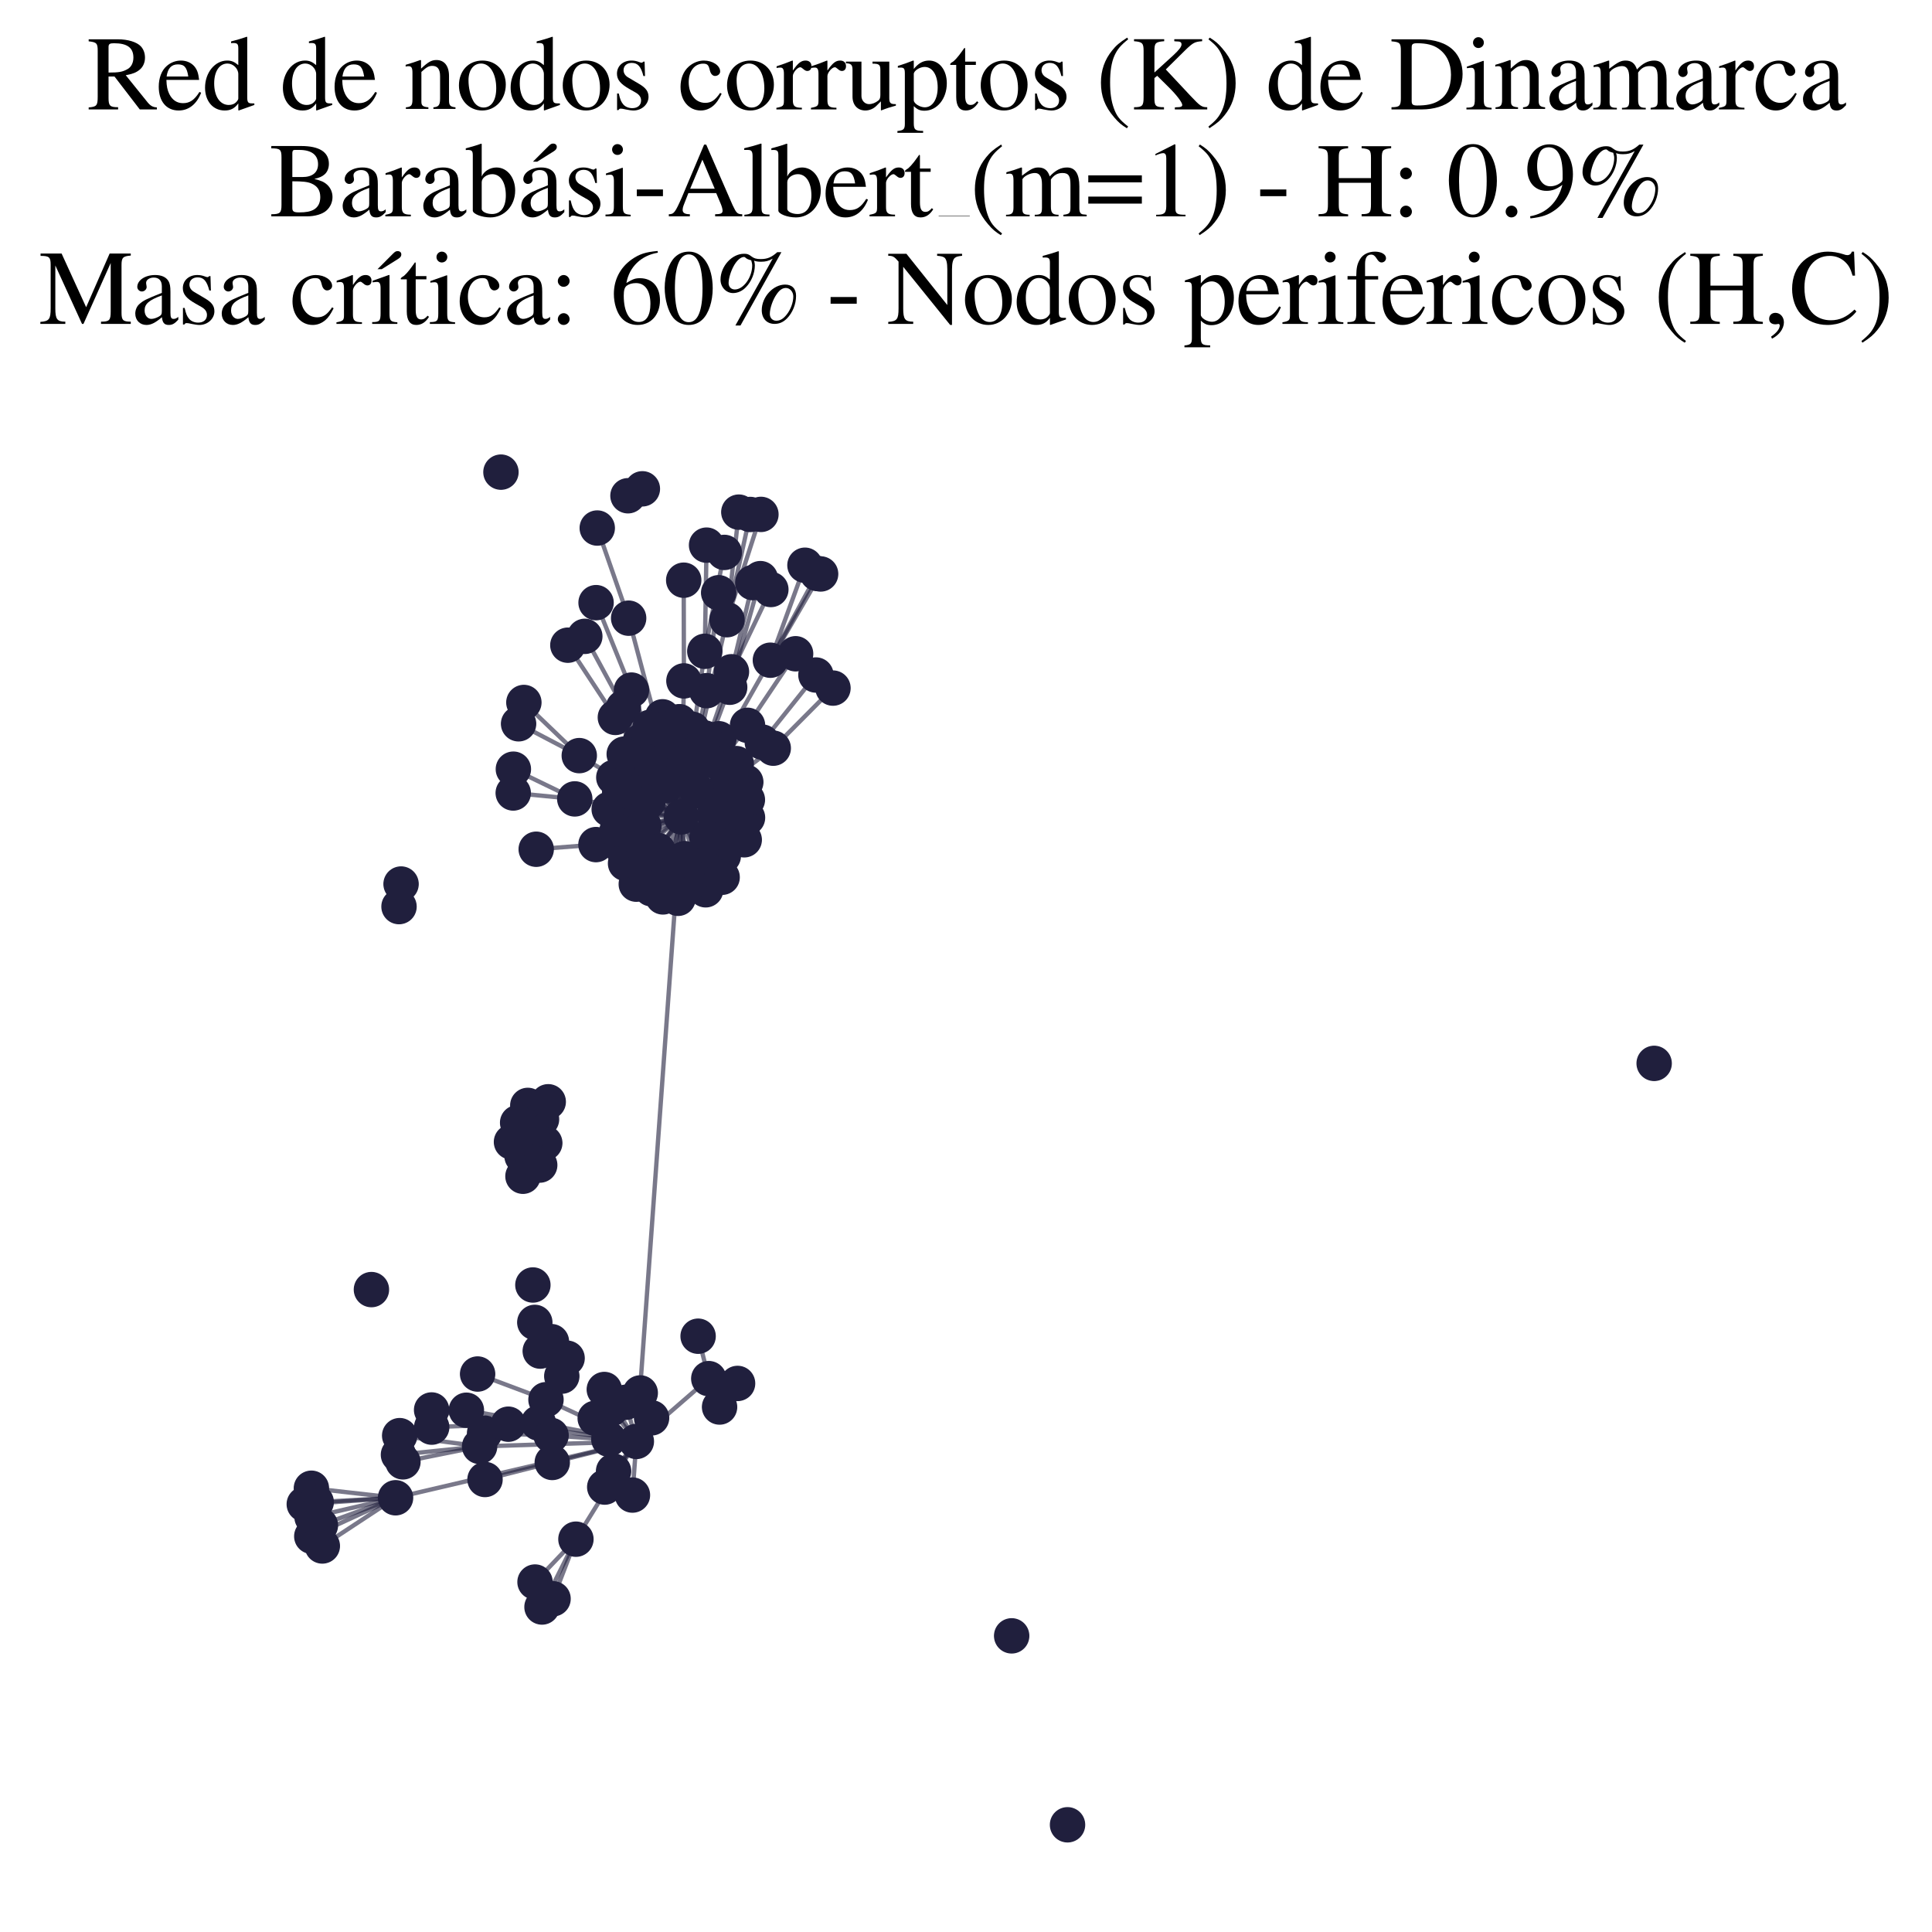 <?xml version="1.0" encoding="utf-8" standalone="no"?>
<!DOCTYPE svg PUBLIC "-//W3C//DTD SVG 1.1//EN"
  "http://www.w3.org/Graphics/SVG/1.1/DTD/svg11.dtd">
<svg xmlns:xlink="http://www.w3.org/1999/xlink" width="178.023pt" height="178.045pt" viewBox="0 0 178.023 178.045" xmlns="http://www.w3.org/2000/svg" version="1.1">
 <defs>
  <style type="text/css">*{stroke-linejoin: round; stroke-linecap: butt}</style>
 </defs>
 <g id="figure_1">
  <g id="patch_1">
   <path d="M 0 178.045 
L 178.023 178.045 
L 178.023 0 
L 0 0 
z
" style="fill: #ffffff"/>
  </g>
  <g id="axes_1">
   <g id="LineCollection_1">
    <path d="M 62.786 75.273 
L 58.636 132.82 
" clip-path="url(#pdd80f8ee36)" style="fill: none; stroke: #201f3d; stroke-opacity: 0.6; stroke-width: 0.4"/>
    <path d="M 62.786 75.273 
L 58.057 70.996 
" clip-path="url(#pdd80f8ee36)" style="fill: none; stroke: #201f3d; stroke-opacity: 0.6; stroke-width: 0.4"/>
    <path d="M 62.786 75.273 
L 58.986 68.337 
" clip-path="url(#pdd80f8ee36)" style="fill: none; stroke: #201f3d; stroke-opacity: 0.6; stroke-width: 0.4"/>
    <path d="M 62.786 75.273 
L 58.186 63.588 
" clip-path="url(#pdd80f8ee36)" style="fill: none; stroke: #201f3d; stroke-opacity: 0.6; stroke-width: 0.4"/>
    <path d="M 62.786 75.273 
L 61.086 82.646 
" clip-path="url(#pdd80f8ee36)" style="fill: none; stroke: #201f3d; stroke-opacity: 0.6; stroke-width: 0.4"/>
    <path d="M 62.786 75.273 
L 62.995 70.329 
" clip-path="url(#pdd80f8ee36)" style="fill: none; stroke: #201f3d; stroke-opacity: 0.6; stroke-width: 0.4"/>
    <path d="M 62.786 75.273 
L 65.024 81.99 
" clip-path="url(#pdd80f8ee36)" style="fill: none; stroke: #201f3d; stroke-opacity: 0.6; stroke-width: 0.4"/>
    <path d="M 62.786 75.273 
L 52.962 73.615 
" clip-path="url(#pdd80f8ee36)" style="fill: none; stroke: #201f3d; stroke-opacity: 0.6; stroke-width: 0.4"/>
    <path d="M 62.786 75.273 
L 68.72 72.066 
" clip-path="url(#pdd80f8ee36)" style="fill: none; stroke: #201f3d; stroke-opacity: 0.6; stroke-width: 0.4"/>
    <path d="M 62.786 75.273 
L 66.992 57.101 
" clip-path="url(#pdd80f8ee36)" style="fill: none; stroke: #201f3d; stroke-opacity: 0.6; stroke-width: 0.4"/>
    <path d="M 62.786 75.273 
L 63.078 79.12 
" clip-path="url(#pdd80f8ee36)" style="fill: none; stroke: #201f3d; stroke-opacity: 0.6; stroke-width: 0.4"/>
    <path d="M 62.786 75.273 
L 71.251 68.941 
" clip-path="url(#pdd80f8ee36)" style="fill: none; stroke: #201f3d; stroke-opacity: 0.6; stroke-width: 0.4"/>
    <path d="M 62.786 75.273 
L 65.113 63.643 
" clip-path="url(#pdd80f8ee36)" style="fill: none; stroke: #201f3d; stroke-opacity: 0.6; stroke-width: 0.4"/>
    <path d="M 62.786 75.273 
L 63.019 62.741 
" clip-path="url(#pdd80f8ee36)" style="fill: none; stroke: #201f3d; stroke-opacity: 0.6; stroke-width: 0.4"/>
    <path d="M 62.786 75.273 
L 59.132 77.97 
" clip-path="url(#pdd80f8ee36)" style="fill: none; stroke: #201f3d; stroke-opacity: 0.6; stroke-width: 0.4"/>
    <path d="M 62.786 75.273 
L 64.944 60.014 
" clip-path="url(#pdd80f8ee36)" style="fill: none; stroke: #201f3d; stroke-opacity: 0.6; stroke-width: 0.4"/>
    <path d="M 62.786 75.273 
L 70.987 60.835 
" clip-path="url(#pdd80f8ee36)" style="fill: none; stroke: #201f3d; stroke-opacity: 0.6; stroke-width: 0.4"/>
    <path d="M 62.786 75.273 
L 67.122 75.474 
" clip-path="url(#pdd80f8ee36)" style="fill: none; stroke: #201f3d; stroke-opacity: 0.6; stroke-width: 0.4"/>
    <path d="M 62.786 75.273 
L 67.4 61.898 
" clip-path="url(#pdd80f8ee36)" style="fill: none; stroke: #201f3d; stroke-opacity: 0.6; stroke-width: 0.4"/>
    <path d="M 62.786 75.273 
L 56.702 66.107 
" clip-path="url(#pdd80f8ee36)" style="fill: none; stroke: #201f3d; stroke-opacity: 0.6; stroke-width: 0.4"/>
    <path d="M 62.786 75.273 
L 68.88 66.834 
" clip-path="url(#pdd80f8ee36)" style="fill: none; stroke: #201f3d; stroke-opacity: 0.6; stroke-width: 0.4"/>
    <path d="M 62.786 75.273 
L 67.009 72.142 
" clip-path="url(#pdd80f8ee36)" style="fill: none; stroke: #201f3d; stroke-opacity: 0.6; stroke-width: 0.4"/>
    <path d="M 62.786 75.273 
L 65.858 70.108 
" clip-path="url(#pdd80f8ee36)" style="fill: none; stroke: #201f3d; stroke-opacity: 0.6; stroke-width: 0.4"/>
    <path d="M 62.786 75.273 
L 60.634 78.369 
" clip-path="url(#pdd80f8ee36)" style="fill: none; stroke: #201f3d; stroke-opacity: 0.6; stroke-width: 0.4"/>
    <path d="M 62.786 75.273 
L 57.926 56.962 
" clip-path="url(#pdd80f8ee36)" style="fill: none; stroke: #201f3d; stroke-opacity: 0.6; stroke-width: 0.4"/>
    <path d="M 62.786 75.273 
L 68.578 77.382 
" clip-path="url(#pdd80f8ee36)" style="fill: none; stroke: #201f3d; stroke-opacity: 0.6; stroke-width: 0.4"/>
    <path d="M 62.786 75.273 
L 67.236 63.327 
" clip-path="url(#pdd80f8ee36)" style="fill: none; stroke: #201f3d; stroke-opacity: 0.6; stroke-width: 0.4"/>
    <path d="M 62.786 75.273 
L 58.63 81.47 
" clip-path="url(#pdd80f8ee36)" style="fill: none; stroke: #201f3d; stroke-opacity: 0.6; stroke-width: 0.4"/>
    <path d="M 62.786 75.273 
L 65.137 77.153 
" clip-path="url(#pdd80f8ee36)" style="fill: none; stroke: #201f3d; stroke-opacity: 0.6; stroke-width: 0.4"/>
    <path d="M 62.786 75.273 
L 66.648 78.873 
" clip-path="url(#pdd80f8ee36)" style="fill: none; stroke: #201f3d; stroke-opacity: 0.6; stroke-width: 0.4"/>
    <path d="M 62.786 75.273 
L 54.914 77.825 
" clip-path="url(#pdd80f8ee36)" style="fill: none; stroke: #201f3d; stroke-opacity: 0.6; stroke-width: 0.4"/>
    <path d="M 62.786 75.273 
L 57.253 78.014 
" clip-path="url(#pdd80f8ee36)" style="fill: none; stroke: #201f3d; stroke-opacity: 0.6; stroke-width: 0.4"/>
    <path d="M 62.786 75.273 
L 56.134 74.567 
" clip-path="url(#pdd80f8ee36)" style="fill: none; stroke: #201f3d; stroke-opacity: 0.6; stroke-width: 0.4"/>
    <path d="M 62.786 75.273 
L 57.444 65.201 
" clip-path="url(#pdd80f8ee36)" style="fill: none; stroke: #201f3d; stroke-opacity: 0.6; stroke-width: 0.4"/>
    <path d="M 62.786 75.273 
L 56.558 71.64 
" clip-path="url(#pdd80f8ee36)" style="fill: none; stroke: #201f3d; stroke-opacity: 0.6; stroke-width: 0.4"/>
    <path d="M 62.786 75.273 
L 63.398 81.575 
" clip-path="url(#pdd80f8ee36)" style="fill: none; stroke: #201f3d; stroke-opacity: 0.6; stroke-width: 0.4"/>
    <path d="M 62.786 75.273 
L 58.43 73.162 
" clip-path="url(#pdd80f8ee36)" style="fill: none; stroke: #201f3d; stroke-opacity: 0.6; stroke-width: 0.4"/>
    <path d="M 62.786 75.273 
L 59.334 76.107 
" clip-path="url(#pdd80f8ee36)" style="fill: none; stroke: #201f3d; stroke-opacity: 0.6; stroke-width: 0.4"/>
    <path d="M 62.786 75.273 
L 59.163 69.985 
" clip-path="url(#pdd80f8ee36)" style="fill: none; stroke: #201f3d; stroke-opacity: 0.6; stroke-width: 0.4"/>
    <path d="M 62.786 75.273 
L 53.377 69.626 
" clip-path="url(#pdd80f8ee36)" style="fill: none; stroke: #201f3d; stroke-opacity: 0.6; stroke-width: 0.4"/>
    <path d="M 62.786 75.273 
L 57.641 79.556 
" clip-path="url(#pdd80f8ee36)" style="fill: none; stroke: #201f3d; stroke-opacity: 0.6; stroke-width: 0.4"/>
    <path d="M 62.786 75.273 
L 70.24 68.381 
" clip-path="url(#pdd80f8ee36)" style="fill: none; stroke: #201f3d; stroke-opacity: 0.6; stroke-width: 0.4"/>
    <path d="M 62.786 75.273 
L 65.843 75.024 
" clip-path="url(#pdd80f8ee36)" style="fill: none; stroke: #201f3d; stroke-opacity: 0.6; stroke-width: 0.4"/>
    <path d="M 62.786 75.273 
L 62.732 68.092 
" clip-path="url(#pdd80f8ee36)" style="fill: none; stroke: #201f3d; stroke-opacity: 0.6; stroke-width: 0.4"/>
    <path d="M 62.786 75.273 
L 66.237 68.071 
" clip-path="url(#pdd80f8ee36)" style="fill: none; stroke: #201f3d; stroke-opacity: 0.6; stroke-width: 0.4"/>
    <path d="M 62.786 75.273 
L 56.862 76.521 
" clip-path="url(#pdd80f8ee36)" style="fill: none; stroke: #201f3d; stroke-opacity: 0.6; stroke-width: 0.4"/>
    <path d="M 62.786 75.273 
L 67.842 70.36 
" clip-path="url(#pdd80f8ee36)" style="fill: none; stroke: #201f3d; stroke-opacity: 0.6; stroke-width: 0.4"/>
    <path d="M 62.786 75.273 
L 59.697 73.911 
" clip-path="url(#pdd80f8ee36)" style="fill: none; stroke: #201f3d; stroke-opacity: 0.6; stroke-width: 0.4"/>
    <path d="M 62.786 75.273 
L 61.05 66.05 
" clip-path="url(#pdd80f8ee36)" style="fill: none; stroke: #201f3d; stroke-opacity: 0.6; stroke-width: 0.4"/>
    <path d="M 62.786 75.273 
L 63.8 67.199 
" clip-path="url(#pdd80f8ee36)" style="fill: none; stroke: #201f3d; stroke-opacity: 0.6; stroke-width: 0.4"/>
    <path d="M 62.786 75.273 
L 60.494 68.702 
" clip-path="url(#pdd80f8ee36)" style="fill: none; stroke: #201f3d; stroke-opacity: 0.6; stroke-width: 0.4"/>
    <path d="M 62.786 75.273 
L 61.455 69.846 
" clip-path="url(#pdd80f8ee36)" style="fill: none; stroke: #201f3d; stroke-opacity: 0.6; stroke-width: 0.4"/>
    <path d="M 62.786 75.273 
L 67.34 77.439 
" clip-path="url(#pdd80f8ee36)" style="fill: none; stroke: #201f3d; stroke-opacity: 0.6; stroke-width: 0.4"/>
    <path d="M 62.786 75.273 
L 66.17 70.244 
" clip-path="url(#pdd80f8ee36)" style="fill: none; stroke: #201f3d; stroke-opacity: 0.6; stroke-width: 0.4"/>
    <path d="M 62.786 75.273 
L 62.597 66.5 
" clip-path="url(#pdd80f8ee36)" style="fill: none; stroke: #201f3d; stroke-opacity: 0.6; stroke-width: 0.4"/>
    <path d="M 62.786 75.273 
L 68.867 73.695 
" clip-path="url(#pdd80f8ee36)" style="fill: none; stroke: #201f3d; stroke-opacity: 0.6; stroke-width: 0.4"/>
    <path d="M 62.786 75.273 
L 60.013 81.893 
" clip-path="url(#pdd80f8ee36)" style="fill: none; stroke: #201f3d; stroke-opacity: 0.6; stroke-width: 0.4"/>
    <path d="M 62.786 75.273 
L 61.543 80.505 
" clip-path="url(#pdd80f8ee36)" style="fill: none; stroke: #201f3d; stroke-opacity: 0.6; stroke-width: 0.4"/>
    <path d="M 62.786 75.273 
L 64.905 67.994 
" clip-path="url(#pdd80f8ee36)" style="fill: none; stroke: #201f3d; stroke-opacity: 0.6; stroke-width: 0.4"/>
    <path d="M 62.786 75.273 
L 57.1 73.02 
" clip-path="url(#pdd80f8ee36)" style="fill: none; stroke: #201f3d; stroke-opacity: 0.6; stroke-width: 0.4"/>
    <path d="M 62.786 75.273 
L 66.541 80.834 
" clip-path="url(#pdd80f8ee36)" style="fill: none; stroke: #201f3d; stroke-opacity: 0.6; stroke-width: 0.4"/>
    <path d="M 62.786 75.273 
L 57.519 69.487 
" clip-path="url(#pdd80f8ee36)" style="fill: none; stroke: #201f3d; stroke-opacity: 0.6; stroke-width: 0.4"/>
    <path d="M 62.786 75.273 
L 67.119 72.928 
" clip-path="url(#pdd80f8ee36)" style="fill: none; stroke: #201f3d; stroke-opacity: 0.6; stroke-width: 0.4"/>
    <path d="M 62.786 75.273 
L 59.908 67.014 
" clip-path="url(#pdd80f8ee36)" style="fill: none; stroke: #201f3d; stroke-opacity: 0.6; stroke-width: 0.4"/>
    <path d="M 62.786 75.273 
L 64.219 72.859 
" clip-path="url(#pdd80f8ee36)" style="fill: none; stroke: #201f3d; stroke-opacity: 0.6; stroke-width: 0.4"/>
    <path d="M 62.786 75.273 
L 61.398 72.369 
" clip-path="url(#pdd80f8ee36)" style="fill: none; stroke: #201f3d; stroke-opacity: 0.6; stroke-width: 0.4"/>
    <path d="M 62.786 75.273 
L 59.697 71.466 
" clip-path="url(#pdd80f8ee36)" style="fill: none; stroke: #201f3d; stroke-opacity: 0.6; stroke-width: 0.4"/>
    <path d="M 62.786 75.273 
L 64.929 79.852 
" clip-path="url(#pdd80f8ee36)" style="fill: none; stroke: #201f3d; stroke-opacity: 0.6; stroke-width: 0.4"/>
    <path d="M 62.786 75.273 
L 61.417 67.25 
" clip-path="url(#pdd80f8ee36)" style="fill: none; stroke: #201f3d; stroke-opacity: 0.6; stroke-width: 0.4"/>
    <path d="M 62.786 75.273 
L 68.879 75.344 
" clip-path="url(#pdd80f8ee36)" style="fill: none; stroke: #201f3d; stroke-opacity: 0.6; stroke-width: 0.4"/>
    <path d="M 62.786 75.273 
L 64.389 70.295 
" clip-path="url(#pdd80f8ee36)" style="fill: none; stroke: #201f3d; stroke-opacity: 0.6; stroke-width: 0.4"/>
    <path d="M 62.786 75.273 
L 59.251 80.033 
" clip-path="url(#pdd80f8ee36)" style="fill: none; stroke: #201f3d; stroke-opacity: 0.6; stroke-width: 0.4"/>
    <path d="M 62.786 75.273 
L 57.573 75.046 
" clip-path="url(#pdd80f8ee36)" style="fill: none; stroke: #201f3d; stroke-opacity: 0.6; stroke-width: 0.4"/>
    <path d="M 62.786 75.273 
L 62.481 82.774 
" clip-path="url(#pdd80f8ee36)" style="fill: none; stroke: #201f3d; stroke-opacity: 0.6; stroke-width: 0.4"/>
    <path d="M 58.636 132.82 
L 56.1 132.617 
" clip-path="url(#pdd80f8ee36)" style="fill: none; stroke: #201f3d; stroke-opacity: 0.6; stroke-width: 0.4"/>
    <path d="M 58.636 132.82 
L 36.448 138.011 
" clip-path="url(#pdd80f8ee36)" style="fill: none; stroke: #201f3d; stroke-opacity: 0.6; stroke-width: 0.4"/>
    <path d="M 58.636 132.82 
L 55.684 128.035 
" clip-path="url(#pdd80f8ee36)" style="fill: none; stroke: #201f3d; stroke-opacity: 0.6; stroke-width: 0.4"/>
    <path d="M 58.636 132.82 
L 65.31 127.033 
" clip-path="url(#pdd80f8ee36)" style="fill: none; stroke: #201f3d; stroke-opacity: 0.6; stroke-width: 0.4"/>
    <path d="M 58.636 132.82 
L 44.194 133.279 
" clip-path="url(#pdd80f8ee36)" style="fill: none; stroke: #201f3d; stroke-opacity: 0.6; stroke-width: 0.4"/>
    <path d="M 58.636 132.82 
L 46.838 131.232 
" clip-path="url(#pdd80f8ee36)" style="fill: none; stroke: #201f3d; stroke-opacity: 0.6; stroke-width: 0.4"/>
    <path d="M 58.636 132.82 
L 60.039 130.648 
" clip-path="url(#pdd80f8ee36)" style="fill: none; stroke: #201f3d; stroke-opacity: 0.6; stroke-width: 0.4"/>
    <path d="M 58.636 132.82 
L 58.277 137.762 
" clip-path="url(#pdd80f8ee36)" style="fill: none; stroke: #201f3d; stroke-opacity: 0.6; stroke-width: 0.4"/>
    <path d="M 58.636 132.82 
L 50.309 128.974 
" clip-path="url(#pdd80f8ee36)" style="fill: none; stroke: #201f3d; stroke-opacity: 0.6; stroke-width: 0.4"/>
    <path d="M 58.636 132.82 
L 50.888 134.757 
" clip-path="url(#pdd80f8ee36)" style="fill: none; stroke: #201f3d; stroke-opacity: 0.6; stroke-width: 0.4"/>
    <path d="M 58.636 132.82 
L 50.779 132.263 
" clip-path="url(#pdd80f8ee36)" style="fill: none; stroke: #201f3d; stroke-opacity: 0.6; stroke-width: 0.4"/>
    <path d="M 58.636 132.82 
L 56.31 129.827 
" clip-path="url(#pdd80f8ee36)" style="fill: none; stroke: #201f3d; stroke-opacity: 0.6; stroke-width: 0.4"/>
    <path d="M 58.636 132.82 
L 53.068 141.827 
" clip-path="url(#pdd80f8ee36)" style="fill: none; stroke: #201f3d; stroke-opacity: 0.6; stroke-width: 0.4"/>
    <path d="M 58.636 132.82 
L 49.613 131.121 
" clip-path="url(#pdd80f8ee36)" style="fill: none; stroke: #201f3d; stroke-opacity: 0.6; stroke-width: 0.4"/>
    <path d="M 58.636 132.82 
L 58.996 128.352 
" clip-path="url(#pdd80f8ee36)" style="fill: none; stroke: #201f3d; stroke-opacity: 0.6; stroke-width: 0.4"/>
    <path d="M 58.636 132.82 
L 57.644 129.216 
" clip-path="url(#pdd80f8ee36)" style="fill: none; stroke: #201f3d; stroke-opacity: 0.6; stroke-width: 0.4"/>
    <path d="M 58.636 132.82 
L 56.538 135.556 
" clip-path="url(#pdd80f8ee36)" style="fill: none; stroke: #201f3d; stroke-opacity: 0.6; stroke-width: 0.4"/>
    <path d="M 58.636 132.82 
L 54.846 130.688 
" clip-path="url(#pdd80f8ee36)" style="fill: none; stroke: #201f3d; stroke-opacity: 0.6; stroke-width: 0.4"/>
    <path d="M 58.636 132.82 
L 55.722 137.026 
" clip-path="url(#pdd80f8ee36)" style="fill: none; stroke: #201f3d; stroke-opacity: 0.6; stroke-width: 0.4"/>
    <path d="M 73.311 60.241 
L 68.88 66.834 
" clip-path="url(#pdd80f8ee36)" style="fill: none; stroke: #201f3d; stroke-opacity: 0.6; stroke-width: 0.4"/>
    <path d="M 44.692 136.327 
L 50.888 134.757 
" clip-path="url(#pdd80f8ee36)" style="fill: none; stroke: #201f3d; stroke-opacity: 0.6; stroke-width: 0.4"/>
    <path d="M 58.186 63.588 
L 54.924 55.532 
" clip-path="url(#pdd80f8ee36)" style="fill: none; stroke: #201f3d; stroke-opacity: 0.6; stroke-width: 0.4"/>
    <path d="M 36.448 138.011 
L 28.038 138.604 
" clip-path="url(#pdd80f8ee36)" style="fill: none; stroke: #201f3d; stroke-opacity: 0.6; stroke-width: 0.4"/>
    <path d="M 36.448 138.011 
L 29.525 140.548 
" clip-path="url(#pdd80f8ee36)" style="fill: none; stroke: #201f3d; stroke-opacity: 0.6; stroke-width: 0.4"/>
    <path d="M 36.448 138.011 
L 29.7 142.453 
" clip-path="url(#pdd80f8ee36)" style="fill: none; stroke: #201f3d; stroke-opacity: 0.6; stroke-width: 0.4"/>
    <path d="M 36.448 138.011 
L 28.729 141.563 
" clip-path="url(#pdd80f8ee36)" style="fill: none; stroke: #201f3d; stroke-opacity: 0.6; stroke-width: 0.4"/>
    <path d="M 36.448 138.011 
L 28.754 139.79 
" clip-path="url(#pdd80f8ee36)" style="fill: none; stroke: #201f3d; stroke-opacity: 0.6; stroke-width: 0.4"/>
    <path d="M 36.448 138.011 
L 28.694 137.133 
" clip-path="url(#pdd80f8ee36)" style="fill: none; stroke: #201f3d; stroke-opacity: 0.6; stroke-width: 0.4"/>
    <path d="M 36.448 138.011 
L 29.138 138.411 
" clip-path="url(#pdd80f8ee36)" style="fill: none; stroke: #201f3d; stroke-opacity: 0.6; stroke-width: 0.4"/>
    <path d="M 52.962 73.615 
L 47.291 73.069 
" clip-path="url(#pdd80f8ee36)" style="fill: none; stroke: #201f3d; stroke-opacity: 0.6; stroke-width: 0.4"/>
    <path d="M 52.962 73.615 
L 47.304 70.876 
" clip-path="url(#pdd80f8ee36)" style="fill: none; stroke: #201f3d; stroke-opacity: 0.6; stroke-width: 0.4"/>
    <path d="M 75.317 52.846 
L 70.987 60.835 
" clip-path="url(#pdd80f8ee36)" style="fill: none; stroke: #201f3d; stroke-opacity: 0.6; stroke-width: 0.4"/>
    <path d="M 53.068 141.827 
L 50.961 147.319 
" clip-path="url(#pdd80f8ee36)" style="fill: none; stroke: #201f3d; stroke-opacity: 0.6; stroke-width: 0.4"/>
    <path d="M 53.068 141.827 
L 49.299 145.776 
" clip-path="url(#pdd80f8ee36)" style="fill: none; stroke: #201f3d; stroke-opacity: 0.6; stroke-width: 0.4"/>
    <path d="M 53.068 141.827 
L 49.942 148.077 
" clip-path="url(#pdd80f8ee36)" style="fill: none; stroke: #201f3d; stroke-opacity: 0.6; stroke-width: 0.4"/>
    <path d="M 49.613 131.121 
L 42.975 129.946 
" clip-path="url(#pdd80f8ee36)" style="fill: none; stroke: #201f3d; stroke-opacity: 0.6; stroke-width: 0.4"/>
    <path d="M 66.992 57.101 
L 69.127 47.406 
" clip-path="url(#pdd80f8ee36)" style="fill: none; stroke: #201f3d; stroke-opacity: 0.6; stroke-width: 0.4"/>
    <path d="M 66.992 57.101 
L 70.115 47.399 
" clip-path="url(#pdd80f8ee36)" style="fill: none; stroke: #201f3d; stroke-opacity: 0.6; stroke-width: 0.4"/>
    <path d="M 66.992 57.101 
L 68.079 47.19 
" clip-path="url(#pdd80f8ee36)" style="fill: none; stroke: #201f3d; stroke-opacity: 0.6; stroke-width: 0.4"/>
    <path d="M 74.172 52.084 
L 70.987 60.835 
" clip-path="url(#pdd80f8ee36)" style="fill: none; stroke: #201f3d; stroke-opacity: 0.6; stroke-width: 0.4"/>
    <path d="M 71.251 68.941 
L 76.754 63.404 
" clip-path="url(#pdd80f8ee36)" style="fill: none; stroke: #201f3d; stroke-opacity: 0.6; stroke-width: 0.4"/>
    <path d="M 65.113 63.643 
L 66.221 54.618 
" clip-path="url(#pdd80f8ee36)" style="fill: none; stroke: #201f3d; stroke-opacity: 0.6; stroke-width: 0.4"/>
    <path d="M 63.019 62.741 
L 63 53.462 
" clip-path="url(#pdd80f8ee36)" style="fill: none; stroke: #201f3d; stroke-opacity: 0.6; stroke-width: 0.4"/>
    <path d="M 75.183 62.199 
L 70.24 68.381 
" clip-path="url(#pdd80f8ee36)" style="fill: none; stroke: #201f3d; stroke-opacity: 0.6; stroke-width: 0.4"/>
    <path d="M 70.068 53.318 
L 67.236 63.327 
" clip-path="url(#pdd80f8ee36)" style="fill: none; stroke: #201f3d; stroke-opacity: 0.6; stroke-width: 0.4"/>
    <path d="M 44.009 126.609 
L 50.309 128.974 
" clip-path="url(#pdd80f8ee36)" style="fill: none; stroke: #201f3d; stroke-opacity: 0.6; stroke-width: 0.4"/>
    <path d="M 48.272 64.73 
L 53.377 69.626 
" clip-path="url(#pdd80f8ee36)" style="fill: none; stroke: #201f3d; stroke-opacity: 0.6; stroke-width: 0.4"/>
    <path d="M 64.944 60.014 
L 66.742 50.902 
" clip-path="url(#pdd80f8ee36)" style="fill: none; stroke: #201f3d; stroke-opacity: 0.6; stroke-width: 0.4"/>
    <path d="M 64.944 60.014 
L 65.105 50.232 
" clip-path="url(#pdd80f8ee36)" style="fill: none; stroke: #201f3d; stroke-opacity: 0.6; stroke-width: 0.4"/>
    <path d="M 70.987 60.835 
L 75.615 52.887 
" clip-path="url(#pdd80f8ee36)" style="fill: none; stroke: #201f3d; stroke-opacity: 0.6; stroke-width: 0.4"/>
    <path d="M 67.4 61.898 
L 71.03 54.319 
" clip-path="url(#pdd80f8ee36)" style="fill: none; stroke: #201f3d; stroke-opacity: 0.6; stroke-width: 0.4"/>
    <path d="M 67.4 61.898 
L 69.367 53.683 
" clip-path="url(#pdd80f8ee36)" style="fill: none; stroke: #201f3d; stroke-opacity: 0.6; stroke-width: 0.4"/>
    <path d="M 56.702 66.107 
L 52.325 59.451 
" clip-path="url(#pdd80f8ee36)" style="fill: none; stroke: #201f3d; stroke-opacity: 0.6; stroke-width: 0.4"/>
    <path d="M 65.31 127.033 
L 66.304 129.649 
" clip-path="url(#pdd80f8ee36)" style="fill: none; stroke: #201f3d; stroke-opacity: 0.6; stroke-width: 0.4"/>
    <path d="M 65.31 127.033 
L 67.963 127.476 
" clip-path="url(#pdd80f8ee36)" style="fill: none; stroke: #201f3d; stroke-opacity: 0.6; stroke-width: 0.4"/>
    <path d="M 65.31 127.033 
L 64.327 123.124 
" clip-path="url(#pdd80f8ee36)" style="fill: none; stroke: #201f3d; stroke-opacity: 0.6; stroke-width: 0.4"/>
    <path d="M 53.888 58.636 
L 57.444 65.201 
" clip-path="url(#pdd80f8ee36)" style="fill: none; stroke: #201f3d; stroke-opacity: 0.6; stroke-width: 0.4"/>
    <path d="M 57.926 56.962 
L 55.034 48.656 
" clip-path="url(#pdd80f8ee36)" style="fill: none; stroke: #201f3d; stroke-opacity: 0.6; stroke-width: 0.4"/>
    <path d="M 46.838 131.232 
L 39.77 129.921 
" clip-path="url(#pdd80f8ee36)" style="fill: none; stroke: #201f3d; stroke-opacity: 0.6; stroke-width: 0.4"/>
    <path d="M 46.838 131.232 
L 39.779 131.503 
" clip-path="url(#pdd80f8ee36)" style="fill: none; stroke: #201f3d; stroke-opacity: 0.6; stroke-width: 0.4"/>
    <path d="M 44.194 133.279 
L 36.827 132.287 
" clip-path="url(#pdd80f8ee36)" style="fill: none; stroke: #201f3d; stroke-opacity: 0.6; stroke-width: 0.4"/>
    <path d="M 44.194 133.279 
L 36.716 134.047 
" clip-path="url(#pdd80f8ee36)" style="fill: none; stroke: #201f3d; stroke-opacity: 0.6; stroke-width: 0.4"/>
    <path d="M 44.194 133.279 
L 37.128 134.701 
" clip-path="url(#pdd80f8ee36)" style="fill: none; stroke: #201f3d; stroke-opacity: 0.6; stroke-width: 0.4"/>
    <path d="M 44.653 132.054 
L 50.779 132.263 
" clip-path="url(#pdd80f8ee36)" style="fill: none; stroke: #201f3d; stroke-opacity: 0.6; stroke-width: 0.4"/>
    <path d="M 54.914 77.825 
L 49.409 78.253 
" clip-path="url(#pdd80f8ee36)" style="fill: none; stroke: #201f3d; stroke-opacity: 0.6; stroke-width: 0.4"/>
    <path d="M 53.377 69.626 
L 47.784 66.693 
" clip-path="url(#pdd80f8ee36)" style="fill: none; stroke: #201f3d; stroke-opacity: 0.6; stroke-width: 0.4"/>
   </g>
   <g id="PathCollection_1">
    <defs>
     <path id="m2f1f8ab670" d="M 0 1.581 
C 0.419 1.581 0.822 1.415 1.118 1.118 
C 1.415 0.822 1.581 0.419 1.581 0 
C 1.581 -0.419 1.415 -0.822 1.118 -1.118 
C 0.822 -1.415 0.419 -1.581 0 -1.581 
C -0.419 -1.581 -0.822 -1.415 -1.118 -1.118 
C -1.415 -0.822 -1.581 -0.419 -1.581 0 
C -1.581 0.419 -1.415 0.822 -1.118 1.118 
C -0.822 1.415 -0.419 1.581 0 1.581 
z
" style="stroke: #201f3d; stroke-width: 0.1"/>
    </defs>
    <g clip-path="url(#pdd80f8ee36)">
     <use xlink:href="#m2f1f8ab670" x="64.389" y="70.295" style="fill: #201f3d; stroke: #201f3d; stroke-width: 0.1"/>
     <use xlink:href="#m2f1f8ab670" x="69.127" y="47.406" style="fill: #201f3d; stroke: #201f3d; stroke-width: 0.1"/>
     <use xlink:href="#m2f1f8ab670" x="66.17" y="70.244" style="fill: #201f3d; stroke: #201f3d; stroke-width: 0.1"/>
     <use xlink:href="#m2f1f8ab670" x="46.838" y="131.232" style="fill: #201f3d; stroke: #201f3d; stroke-width: 0.1"/>
     <use xlink:href="#m2f1f8ab670" x="49.613" y="131.121" style="fill: #201f3d; stroke: #201f3d; stroke-width: 0.1"/>
     <use xlink:href="#m2f1f8ab670" x="68.88" y="66.834" style="fill: #201f3d; stroke: #201f3d; stroke-width: 0.1"/>
     <use xlink:href="#m2f1f8ab670" x="93.219" y="150.735" style="fill: #201f3d; stroke: #201f3d; stroke-width: 0.1"/>
     <use xlink:href="#m2f1f8ab670" x="67.009" y="72.142" style="fill: #201f3d; stroke: #201f3d; stroke-width: 0.1"/>
     <use xlink:href="#m2f1f8ab670" x="59.697" y="71.466" style="fill: #201f3d; stroke: #201f3d; stroke-width: 0.1"/>
     <use xlink:href="#m2f1f8ab670" x="57.641" y="79.556" style="fill: #201f3d; stroke: #201f3d; stroke-width: 0.1"/>
     <use xlink:href="#m2f1f8ab670" x="61.05" y="66.05" style="fill: #201f3d; stroke: #201f3d; stroke-width: 0.1"/>
     <use xlink:href="#m2f1f8ab670" x="56.31" y="129.827" style="fill: #201f3d; stroke: #201f3d; stroke-width: 0.1"/>
     <use xlink:href="#m2f1f8ab670" x="57.864" y="45.681" style="fill: #201f3d; stroke: #201f3d; stroke-width: 0.1"/>
     <use xlink:href="#m2f1f8ab670" x="28.729" y="141.563" style="fill: #201f3d; stroke: #201f3d; stroke-width: 0.1"/>
     <use xlink:href="#m2f1f8ab670" x="60.494" y="68.702" style="fill: #201f3d; stroke: #201f3d; stroke-width: 0.1"/>
     <use xlink:href="#m2f1f8ab670" x="50.309" y="128.974" style="fill: #201f3d; stroke: #201f3d; stroke-width: 0.1"/>
     <use xlink:href="#m2f1f8ab670" x="56.1" y="132.617" style="fill: #201f3d; stroke: #201f3d; stroke-width: 0.1"/>
     <use xlink:href="#m2f1f8ab670" x="29.7" y="142.453" style="fill: #201f3d; stroke: #201f3d; stroke-width: 0.1"/>
     <use xlink:href="#m2f1f8ab670" x="50.198" y="105.326" style="fill: #201f3d; stroke: #201f3d; stroke-width: 0.1"/>
     <use xlink:href="#m2f1f8ab670" x="44.692" y="136.327" style="fill: #201f3d; stroke: #201f3d; stroke-width: 0.1"/>
     <use xlink:href="#m2f1f8ab670" x="67.34" y="77.439" style="fill: #201f3d; stroke: #201f3d; stroke-width: 0.1"/>
     <use xlink:href="#m2f1f8ab670" x="47.13" y="105.225" style="fill: #201f3d; stroke: #201f3d; stroke-width: 0.1"/>
     <use xlink:href="#m2f1f8ab670" x="70.068" y="53.318" style="fill: #201f3d; stroke: #201f3d; stroke-width: 0.1"/>
     <use xlink:href="#m2f1f8ab670" x="66.304" y="129.649" style="fill: #201f3d; stroke: #201f3d; stroke-width: 0.1"/>
     <use xlink:href="#m2f1f8ab670" x="49.409" y="78.253" style="fill: #201f3d; stroke: #201f3d; stroke-width: 0.1"/>
     <use xlink:href="#m2f1f8ab670" x="52.325" y="59.451" style="fill: #201f3d; stroke: #201f3d; stroke-width: 0.1"/>
     <use xlink:href="#m2f1f8ab670" x="54.924" y="55.532" style="fill: #201f3d; stroke: #201f3d; stroke-width: 0.1"/>
     <use xlink:href="#m2f1f8ab670" x="48.634" y="101.857" style="fill: #201f3d; stroke: #201f3d; stroke-width: 0.1"/>
     <use xlink:href="#m2f1f8ab670" x="74.172" y="52.084" style="fill: #201f3d; stroke: #201f3d; stroke-width: 0.1"/>
     <use xlink:href="#m2f1f8ab670" x="65.024" y="81.99" style="fill: #201f3d; stroke: #201f3d; stroke-width: 0.1"/>
     <use xlink:href="#m2f1f8ab670" x="68.578" y="77.382" style="fill: #201f3d; stroke: #201f3d; stroke-width: 0.1"/>
     <use xlink:href="#m2f1f8ab670" x="53.888" y="58.636" style="fill: #201f3d; stroke: #201f3d; stroke-width: 0.1"/>
     <use xlink:href="#m2f1f8ab670" x="47.784" y="66.693" style="fill: #201f3d; stroke: #201f3d; stroke-width: 0.1"/>
     <use xlink:href="#m2f1f8ab670" x="59.334" y="76.107" style="fill: #201f3d; stroke: #201f3d; stroke-width: 0.1"/>
     <use xlink:href="#m2f1f8ab670" x="58.636" y="132.82" style="fill: #201f3d; stroke: #201f3d; stroke-width: 0.1"/>
     <use xlink:href="#m2f1f8ab670" x="63.398" y="81.575" style="fill: #201f3d; stroke: #201f3d; stroke-width: 0.1"/>
     <use xlink:href="#m2f1f8ab670" x="53.377" y="69.626" style="fill: #201f3d; stroke: #201f3d; stroke-width: 0.1"/>
     <use xlink:href="#m2f1f8ab670" x="36.827" y="132.287" style="fill: #201f3d; stroke: #201f3d; stroke-width: 0.1"/>
     <use xlink:href="#m2f1f8ab670" x="62.481" y="82.774" style="fill: #201f3d; stroke: #201f3d; stroke-width: 0.1"/>
     <use xlink:href="#m2f1f8ab670" x="66.648" y="78.873" style="fill: #201f3d; stroke: #201f3d; stroke-width: 0.1"/>
     <use xlink:href="#m2f1f8ab670" x="34.225" y="118.829" style="fill: #201f3d; stroke: #201f3d; stroke-width: 0.1"/>
     <use xlink:href="#m2f1f8ab670" x="58.63" y="81.47" style="fill: #201f3d; stroke: #201f3d; stroke-width: 0.1"/>
     <use xlink:href="#m2f1f8ab670" x="49.899" y="103.132" style="fill: #201f3d; stroke: #201f3d; stroke-width: 0.1"/>
     <use xlink:href="#m2f1f8ab670" x="64.944" y="60.014" style="fill: #201f3d; stroke: #201f3d; stroke-width: 0.1"/>
     <use xlink:href="#m2f1f8ab670" x="60.039" y="130.648" style="fill: #201f3d; stroke: #201f3d; stroke-width: 0.1"/>
     <use xlink:href="#m2f1f8ab670" x="67.236" y="63.327" style="fill: #201f3d; stroke: #201f3d; stroke-width: 0.1"/>
     <use xlink:href="#m2f1f8ab670" x="58.996" y="128.352" style="fill: #201f3d; stroke: #201f3d; stroke-width: 0.1"/>
     <use xlink:href="#m2f1f8ab670" x="50.888" y="134.757" style="fill: #201f3d; stroke: #201f3d; stroke-width: 0.1"/>
     <use xlink:href="#m2f1f8ab670" x="59.191" y="45.042" style="fill: #201f3d; stroke: #201f3d; stroke-width: 0.1"/>
     <use xlink:href="#m2f1f8ab670" x="63" y="53.462" style="fill: #201f3d; stroke: #201f3d; stroke-width: 0.1"/>
     <use xlink:href="#m2f1f8ab670" x="152.421" y="97.985" style="fill: #201f3d; stroke: #201f3d; stroke-width: 0.1"/>
     <use xlink:href="#m2f1f8ab670" x="65.113" y="63.643" style="fill: #201f3d; stroke: #201f3d; stroke-width: 0.1"/>
     <use xlink:href="#m2f1f8ab670" x="36.767" y="83.538" style="fill: #201f3d; stroke: #201f3d; stroke-width: 0.1"/>
     <use xlink:href="#m2f1f8ab670" x="28.038" y="138.604" style="fill: #201f3d; stroke: #201f3d; stroke-width: 0.1"/>
     <use xlink:href="#m2f1f8ab670" x="54.846" y="130.688" style="fill: #201f3d; stroke: #201f3d; stroke-width: 0.1"/>
     <use xlink:href="#m2f1f8ab670" x="62.732" y="68.092" style="fill: #201f3d; stroke: #201f3d; stroke-width: 0.1"/>
     <use xlink:href="#m2f1f8ab670" x="47.291" y="73.069" style="fill: #201f3d; stroke: #201f3d; stroke-width: 0.1"/>
     <use xlink:href="#m2f1f8ab670" x="58.986" y="68.337" style="fill: #201f3d; stroke: #201f3d; stroke-width: 0.1"/>
     <use xlink:href="#m2f1f8ab670" x="36.956" y="81.459" style="fill: #201f3d; stroke: #201f3d; stroke-width: 0.1"/>
     <use xlink:href="#m2f1f8ab670" x="39.77" y="129.921" style="fill: #201f3d; stroke: #201f3d; stroke-width: 0.1"/>
     <use xlink:href="#m2f1f8ab670" x="58.057" y="70.996" style="fill: #201f3d; stroke: #201f3d; stroke-width: 0.1"/>
     <use xlink:href="#m2f1f8ab670" x="67.119" y="72.928" style="fill: #201f3d; stroke: #201f3d; stroke-width: 0.1"/>
     <use xlink:href="#m2f1f8ab670" x="67.122" y="75.474" style="fill: #201f3d; stroke: #201f3d; stroke-width: 0.1"/>
     <use xlink:href="#m2f1f8ab670" x="58.186" y="63.588" style="fill: #201f3d; stroke: #201f3d; stroke-width: 0.1"/>
     <use xlink:href="#m2f1f8ab670" x="68.079" y="47.19" style="fill: #201f3d; stroke: #201f3d; stroke-width: 0.1"/>
     <use xlink:href="#m2f1f8ab670" x="46.159" y="43.505" style="fill: #201f3d; stroke: #201f3d; stroke-width: 0.1"/>
     <use xlink:href="#m2f1f8ab670" x="64.219" y="72.859" style="fill: #201f3d; stroke: #201f3d; stroke-width: 0.1"/>
     <use xlink:href="#m2f1f8ab670" x="71.251" y="68.941" style="fill: #201f3d; stroke: #201f3d; stroke-width: 0.1"/>
     <use xlink:href="#m2f1f8ab670" x="61.417" y="67.25" style="fill: #201f3d; stroke: #201f3d; stroke-width: 0.1"/>
     <use xlink:href="#m2f1f8ab670" x="49.781" y="124.496" style="fill: #201f3d; stroke: #201f3d; stroke-width: 0.1"/>
     <use xlink:href="#m2f1f8ab670" x="54.914" y="77.825" style="fill: #201f3d; stroke: #201f3d; stroke-width: 0.1"/>
     <use xlink:href="#m2f1f8ab670" x="60.013" y="81.893" style="fill: #201f3d; stroke: #201f3d; stroke-width: 0.1"/>
     <use xlink:href="#m2f1f8ab670" x="64.327" y="123.124" style="fill: #201f3d; stroke: #201f3d; stroke-width: 0.1"/>
     <use xlink:href="#m2f1f8ab670" x="61.086" y="82.646" style="fill: #201f3d; stroke: #201f3d; stroke-width: 0.1"/>
     <use xlink:href="#m2f1f8ab670" x="70.115" y="47.399" style="fill: #201f3d; stroke: #201f3d; stroke-width: 0.1"/>
     <use xlink:href="#m2f1f8ab670" x="48.272" y="64.73" style="fill: #201f3d; stroke: #201f3d; stroke-width: 0.1"/>
     <use xlink:href="#m2f1f8ab670" x="39.779" y="131.503" style="fill: #201f3d; stroke: #201f3d; stroke-width: 0.1"/>
     <use xlink:href="#m2f1f8ab670" x="56.134" y="74.567" style="fill: #201f3d; stroke: #201f3d; stroke-width: 0.1"/>
     <use xlink:href="#m2f1f8ab670" x="51.766" y="126.804" style="fill: #201f3d; stroke: #201f3d; stroke-width: 0.1"/>
     <use xlink:href="#m2f1f8ab670" x="36.448" y="138.011" style="fill: #201f3d; stroke: #201f3d; stroke-width: 0.1"/>
     <use xlink:href="#m2f1f8ab670" x="28.694" y="137.133" style="fill: #201f3d; stroke: #201f3d; stroke-width: 0.1"/>
     <use xlink:href="#m2f1f8ab670" x="29.525" y="140.548" style="fill: #201f3d; stroke: #201f3d; stroke-width: 0.1"/>
     <use xlink:href="#m2f1f8ab670" x="65.858" y="70.108" style="fill: #201f3d; stroke: #201f3d; stroke-width: 0.1"/>
     <use xlink:href="#m2f1f8ab670" x="44.009" y="126.609" style="fill: #201f3d; stroke: #201f3d; stroke-width: 0.1"/>
     <use xlink:href="#m2f1f8ab670" x="63.019" y="62.741" style="fill: #201f3d; stroke: #201f3d; stroke-width: 0.1"/>
     <use xlink:href="#m2f1f8ab670" x="70.24" y="68.381" style="fill: #201f3d; stroke: #201f3d; stroke-width: 0.1"/>
     <use xlink:href="#m2f1f8ab670" x="65.843" y="75.024" style="fill: #201f3d; stroke: #201f3d; stroke-width: 0.1"/>
     <use xlink:href="#m2f1f8ab670" x="64.929" y="79.852" style="fill: #201f3d; stroke: #201f3d; stroke-width: 0.1"/>
     <use xlink:href="#m2f1f8ab670" x="63.8" y="67.199" style="fill: #201f3d; stroke: #201f3d; stroke-width: 0.1"/>
     <use xlink:href="#m2f1f8ab670" x="56.558" y="71.64" style="fill: #201f3d; stroke: #201f3d; stroke-width: 0.1"/>
     <use xlink:href="#m2f1f8ab670" x="61.455" y="69.846" style="fill: #201f3d; stroke: #201f3d; stroke-width: 0.1"/>
     <use xlink:href="#m2f1f8ab670" x="49.299" y="145.776" style="fill: #201f3d; stroke: #201f3d; stroke-width: 0.1"/>
     <use xlink:href="#m2f1f8ab670" x="98.367" y="168.145" style="fill: #201f3d; stroke: #201f3d; stroke-width: 0.1"/>
     <use xlink:href="#m2f1f8ab670" x="56.702" y="66.107" style="fill: #201f3d; stroke: #201f3d; stroke-width: 0.1"/>
     <use xlink:href="#m2f1f8ab670" x="57.444" y="65.201" style="fill: #201f3d; stroke: #201f3d; stroke-width: 0.1"/>
     <use xlink:href="#m2f1f8ab670" x="70.987" y="60.835" style="fill: #201f3d; stroke: #201f3d; stroke-width: 0.1"/>
     <use xlink:href="#m2f1f8ab670" x="67.963" y="127.476" style="fill: #201f3d; stroke: #201f3d; stroke-width: 0.1"/>
     <use xlink:href="#m2f1f8ab670" x="62.597" y="66.5" style="fill: #201f3d; stroke: #201f3d; stroke-width: 0.1"/>
     <use xlink:href="#m2f1f8ab670" x="57.253" y="78.014" style="fill: #201f3d; stroke: #201f3d; stroke-width: 0.1"/>
     <use xlink:href="#m2f1f8ab670" x="68.879" y="75.344" style="fill: #201f3d; stroke: #201f3d; stroke-width: 0.1"/>
     <use xlink:href="#m2f1f8ab670" x="48.94" y="104.383" style="fill: #201f3d; stroke: #201f3d; stroke-width: 0.1"/>
     <use xlink:href="#m2f1f8ab670" x="29.138" y="138.411" style="fill: #201f3d; stroke: #201f3d; stroke-width: 0.1"/>
     <use xlink:href="#m2f1f8ab670" x="48.106" y="106.534" style="fill: #201f3d; stroke: #201f3d; stroke-width: 0.1"/>
     <use xlink:href="#m2f1f8ab670" x="66.237" y="68.071" style="fill: #201f3d; stroke: #201f3d; stroke-width: 0.1"/>
     <use xlink:href="#m2f1f8ab670" x="57.1" y="73.02" style="fill: #201f3d; stroke: #201f3d; stroke-width: 0.1"/>
     <use xlink:href="#m2f1f8ab670" x="56.538" y="135.556" style="fill: #201f3d; stroke: #201f3d; stroke-width: 0.1"/>
     <use xlink:href="#m2f1f8ab670" x="68.72" y="72.066" style="fill: #201f3d; stroke: #201f3d; stroke-width: 0.1"/>
     <use xlink:href="#m2f1f8ab670" x="48.188" y="108.384" style="fill: #201f3d; stroke: #201f3d; stroke-width: 0.1"/>
     <use xlink:href="#m2f1f8ab670" x="36.716" y="134.047" style="fill: #201f3d; stroke: #201f3d; stroke-width: 0.1"/>
     <use xlink:href="#m2f1f8ab670" x="44.653" y="132.054" style="fill: #201f3d; stroke: #201f3d; stroke-width: 0.1"/>
     <use xlink:href="#m2f1f8ab670" x="57.573" y="75.046" style="fill: #201f3d; stroke: #201f3d; stroke-width: 0.1"/>
     <use xlink:href="#m2f1f8ab670" x="50.517" y="101.523" style="fill: #201f3d; stroke: #201f3d; stroke-width: 0.1"/>
     <use xlink:href="#m2f1f8ab670" x="55.722" y="137.026" style="fill: #201f3d; stroke: #201f3d; stroke-width: 0.1"/>
     <use xlink:href="#m2f1f8ab670" x="37.128" y="134.701" style="fill: #201f3d; stroke: #201f3d; stroke-width: 0.1"/>
     <use xlink:href="#m2f1f8ab670" x="58.43" y="73.162" style="fill: #201f3d; stroke: #201f3d; stroke-width: 0.1"/>
     <use xlink:href="#m2f1f8ab670" x="56.862" y="76.521" style="fill: #201f3d; stroke: #201f3d; stroke-width: 0.1"/>
     <use xlink:href="#m2f1f8ab670" x="69.367" y="53.683" style="fill: #201f3d; stroke: #201f3d; stroke-width: 0.1"/>
     <use xlink:href="#m2f1f8ab670" x="66.221" y="54.618" style="fill: #201f3d; stroke: #201f3d; stroke-width: 0.1"/>
     <use xlink:href="#m2f1f8ab670" x="65.31" y="127.033" style="fill: #201f3d; stroke: #201f3d; stroke-width: 0.1"/>
     <use xlink:href="#m2f1f8ab670" x="53.068" y="141.827" style="fill: #201f3d; stroke: #201f3d; stroke-width: 0.1"/>
     <use xlink:href="#m2f1f8ab670" x="47.304" y="70.876" style="fill: #201f3d; stroke: #201f3d; stroke-width: 0.1"/>
     <use xlink:href="#m2f1f8ab670" x="59.251" y="80.033" style="fill: #201f3d; stroke: #201f3d; stroke-width: 0.1"/>
     <use xlink:href="#m2f1f8ab670" x="57.926" y="56.962" style="fill: #201f3d; stroke: #201f3d; stroke-width: 0.1"/>
     <use xlink:href="#m2f1f8ab670" x="49.279" y="121.852" style="fill: #201f3d; stroke: #201f3d; stroke-width: 0.1"/>
     <use xlink:href="#m2f1f8ab670" x="65.105" y="50.232" style="fill: #201f3d; stroke: #201f3d; stroke-width: 0.1"/>
     <use xlink:href="#m2f1f8ab670" x="60.634" y="78.369" style="fill: #201f3d; stroke: #201f3d; stroke-width: 0.1"/>
     <use xlink:href="#m2f1f8ab670" x="66.541" y="80.834" style="fill: #201f3d; stroke: #201f3d; stroke-width: 0.1"/>
     <use xlink:href="#m2f1f8ab670" x="47.697" y="103.451" style="fill: #201f3d; stroke: #201f3d; stroke-width: 0.1"/>
     <use xlink:href="#m2f1f8ab670" x="59.132" y="77.97" style="fill: #201f3d; stroke: #201f3d; stroke-width: 0.1"/>
     <use xlink:href="#m2f1f8ab670" x="49.942" y="148.077" style="fill: #201f3d; stroke: #201f3d; stroke-width: 0.1"/>
     <use xlink:href="#m2f1f8ab670" x="59.908" y="67.014" style="fill: #201f3d; stroke: #201f3d; stroke-width: 0.1"/>
     <use xlink:href="#m2f1f8ab670" x="50.812" y="123.625" style="fill: #201f3d; stroke: #201f3d; stroke-width: 0.1"/>
     <use xlink:href="#m2f1f8ab670" x="75.183" y="62.199" style="fill: #201f3d; stroke: #201f3d; stroke-width: 0.1"/>
     <use xlink:href="#m2f1f8ab670" x="73.311" y="60.241" style="fill: #201f3d; stroke: #201f3d; stroke-width: 0.1"/>
     <use xlink:href="#m2f1f8ab670" x="61.543" y="80.505" style="fill: #201f3d; stroke: #201f3d; stroke-width: 0.1"/>
     <use xlink:href="#m2f1f8ab670" x="59.163" y="69.985" style="fill: #201f3d; stroke: #201f3d; stroke-width: 0.1"/>
     <use xlink:href="#m2f1f8ab670" x="62.995" y="70.329" style="fill: #201f3d; stroke: #201f3d; stroke-width: 0.1"/>
     <use xlink:href="#m2f1f8ab670" x="57.519" y="69.487" style="fill: #201f3d; stroke: #201f3d; stroke-width: 0.1"/>
     <use xlink:href="#m2f1f8ab670" x="52.256" y="125.151" style="fill: #201f3d; stroke: #201f3d; stroke-width: 0.1"/>
     <use xlink:href="#m2f1f8ab670" x="66.992" y="57.101" style="fill: #201f3d; stroke: #201f3d; stroke-width: 0.1"/>
     <use xlink:href="#m2f1f8ab670" x="61.398" y="72.369" style="fill: #201f3d; stroke: #201f3d; stroke-width: 0.1"/>
     <use xlink:href="#m2f1f8ab670" x="44.194" y="133.279" style="fill: #201f3d; stroke: #201f3d; stroke-width: 0.1"/>
     <use xlink:href="#m2f1f8ab670" x="49.732" y="107.356" style="fill: #201f3d; stroke: #201f3d; stroke-width: 0.1"/>
     <use xlink:href="#m2f1f8ab670" x="50.779" y="132.263" style="fill: #201f3d; stroke: #201f3d; stroke-width: 0.1"/>
     <use xlink:href="#m2f1f8ab670" x="67.842" y="70.36" style="fill: #201f3d; stroke: #201f3d; stroke-width: 0.1"/>
     <use xlink:href="#m2f1f8ab670" x="52.962" y="73.615" style="fill: #201f3d; stroke: #201f3d; stroke-width: 0.1"/>
     <use xlink:href="#m2f1f8ab670" x="42.975" y="129.946" style="fill: #201f3d; stroke: #201f3d; stroke-width: 0.1"/>
     <use xlink:href="#m2f1f8ab670" x="57.644" y="129.216" style="fill: #201f3d; stroke: #201f3d; stroke-width: 0.1"/>
     <use xlink:href="#m2f1f8ab670" x="68.867" y="73.695" style="fill: #201f3d; stroke: #201f3d; stroke-width: 0.1"/>
     <use xlink:href="#m2f1f8ab670" x="59.697" y="73.911" style="fill: #201f3d; stroke: #201f3d; stroke-width: 0.1"/>
     <use xlink:href="#m2f1f8ab670" x="49.102" y="118.405" style="fill: #201f3d; stroke: #201f3d; stroke-width: 0.1"/>
     <use xlink:href="#m2f1f8ab670" x="76.754" y="63.404" style="fill: #201f3d; stroke: #201f3d; stroke-width: 0.1"/>
     <use xlink:href="#m2f1f8ab670" x="65.137" y="77.153" style="fill: #201f3d; stroke: #201f3d; stroke-width: 0.1"/>
     <use xlink:href="#m2f1f8ab670" x="55.684" y="128.035" style="fill: #201f3d; stroke: #201f3d; stroke-width: 0.1"/>
     <use xlink:href="#m2f1f8ab670" x="67.4" y="61.898" style="fill: #201f3d; stroke: #201f3d; stroke-width: 0.1"/>
     <use xlink:href="#m2f1f8ab670" x="55.034" y="48.656" style="fill: #201f3d; stroke: #201f3d; stroke-width: 0.1"/>
     <use xlink:href="#m2f1f8ab670" x="75.317" y="52.846" style="fill: #201f3d; stroke: #201f3d; stroke-width: 0.1"/>
     <use xlink:href="#m2f1f8ab670" x="50.961" y="147.319" style="fill: #201f3d; stroke: #201f3d; stroke-width: 0.1"/>
     <use xlink:href="#m2f1f8ab670" x="62.786" y="75.273" style="fill: #201f3d; stroke: #201f3d; stroke-width: 0.1"/>
     <use xlink:href="#m2f1f8ab670" x="58.277" y="137.762" style="fill: #201f3d; stroke: #201f3d; stroke-width: 0.1"/>
     <use xlink:href="#m2f1f8ab670" x="75.615" y="52.887" style="fill: #201f3d; stroke: #201f3d; stroke-width: 0.1"/>
     <use xlink:href="#m2f1f8ab670" x="64.905" y="67.994" style="fill: #201f3d; stroke: #201f3d; stroke-width: 0.1"/>
     <use xlink:href="#m2f1f8ab670" x="28.754" y="139.79" style="fill: #201f3d; stroke: #201f3d; stroke-width: 0.1"/>
     <use xlink:href="#m2f1f8ab670" x="66.742" y="50.902" style="fill: #201f3d; stroke: #201f3d; stroke-width: 0.1"/>
     <use xlink:href="#m2f1f8ab670" x="71.03" y="54.319" style="fill: #201f3d; stroke: #201f3d; stroke-width: 0.1"/>
     <use xlink:href="#m2f1f8ab670" x="63.078" y="79.12" style="fill: #201f3d; stroke: #201f3d; stroke-width: 0.1"/>
    </g>
   </g>
   <g id="text_1">
    <!-- Red de nodos corruptos (K) de Dinamarca -->
    <g transform="translate(8.004 10.084) scale(0.096 -0.096)">
     <defs>
      <path id="NimbusRomNo9L-Regu-52" d="M 4218 121 
C 3974 140 3846 205 3661 424 
L 2342 2061 
C 2771 2143 2963 2219 3174 2388 
C 3379 2553 3501 2818 3501 3113 
C 3501 3385 3418 3618 3251 3801 
C 3008 4059 2477 4224 1875 4224 
L 109 4224 
L 109 4102 
C 589 4051 653 3981 653 3528 
L 653 765 
C 653 236 589 159 109 121 
L 109 0 
L 1882 0 
L 1882 134 
C 1389 134 1306 219 1306 692 
L 1306 1984 
L 1664 1984 
L 3187 0 
L 4218 0 
L 4218 121 
z
M 1306 3762 
C 1306 3937 1376 3987 1632 3987 
C 2432 3987 2803 3716 2803 3123 
C 2803 2807 2669 2542 2438 2423 
C 2144 2258 1920 2221 1306 2221 
L 1306 3762 
z
" transform="scale(0.016)"/>
      <path id="NimbusRomNo9L-Regu-65" d="M 2611 1053 
C 2304 564 2029 378 1619 378 
C 1254 378 979 564 794 930 
C 678 1174 634 1386 621 1779 
L 2592 1779 
C 2541 2193 2477 2377 2317 2581 
C 2125 2811 1830 2944 1498 2944 
C 1178 2944 877 2829 634 2611 
C 333 2349 160 1894 160 1370 
C 160 486 621 -64 1357 -64 
C 1965 -64 2445 315 2714 1008 
L 2611 1053 
z
M 634 1984 
C 704 2479 922 2714 1312 2714 
C 1702 2714 1856 2535 1939 1984 
L 634 1984 
z
" transform="scale(0.016)"/>
      <path id="NimbusRomNo9L-Regu-64" d="M 2202 -64 
L 3142 269 
L 3142 365 
C 3027 365 3014 365 2995 365 
C 2765 365 2714 435 2714 731 
L 2714 4364 
L 2682 4377 
C 2374 4268 2150 4204 1741 4096 
L 1741 3994 
C 1792 4000 1830 4000 1882 4000 
C 2118 4000 2176 3936 2176 3672 
L 2176 2669 
C 1933 2874 1760 2944 1504 2944 
C 768 2944 173 2221 173 1312 
C 173 493 653 -64 1357 -64 
C 1715 -64 1958 64 2176 365 
L 2176 -45 
L 2202 -64 
z
M 2176 653 
C 2176 608 2131 531 2067 461 
C 1952 333 1792 269 1606 269 
C 1075 269 723 781 723 1568 
C 723 2291 1037 2765 1523 2765 
C 1862 2765 2176 2464 2176 2125 
L 2176 653 
z
" transform="scale(0.016)"/>
      <path id="NimbusRomNo9L-Regu-6e" d="M 102 2579 
C 141 2598 205 2605 275 2605 
C 454 2605 512 2509 512 2195 
L 512 608 
C 512 243 442 154 115 128 
L 115 32 
L 1472 32 
L 1472 128 
C 1146 154 1050 230 1050 461 
L 1050 2259 
C 1357 2547 1498 2624 1709 2624 
C 2022 2624 2176 2426 2176 2003 
L 2176 666 
C 2176 262 2093 154 1773 128 
L 1773 32 
L 3104 32 
L 3104 128 
C 2790 160 2714 237 2714 550 
L 2714 2016 
C 2714 2618 2432 2976 1958 2976 
C 1664 2976 1466 2867 1030 2458 
L 1030 2963 
L 986 2976 
C 672 2861 454 2790 102 2688 
L 102 2579 
z
" transform="scale(0.016)"/>
      <path id="NimbusRomNo9L-Regu-6f" d="M 1600 2944 
C 768 2944 186 2330 186 1446 
C 186 582 781 -64 1587 -64 
C 2394 -64 3008 614 3008 1498 
C 3008 2336 2419 2944 1600 2944 
z
M 1517 2765 
C 2054 2765 2432 2150 2432 1274 
C 2432 550 2144 115 1664 115 
C 1414 115 1178 269 1043 525 
C 864 858 762 1306 762 1760 
C 762 2368 1062 2765 1517 2765 
z
" transform="scale(0.016)"/>
      <path id="NimbusRomNo9L-Regu-73" d="M 2016 2010 
L 1990 2880 
L 1920 2880 
L 1907 2867 
C 1850 2822 1843 2816 1818 2816 
C 1779 2816 1715 2829 1645 2861 
C 1504 2915 1363 2944 1197 2944 
C 691 2944 326 2616 326 2154 
C 326 1796 531 1539 1075 1231 
L 1446 1020 
C 1670 892 1779 737 1779 539 
C 1779 256 1574 77 1248 77 
C 1030 77 832 159 710 298 
C 576 455 518 600 435 960 
L 333 960 
L 333 -39 
L 416 -39 
C 461 33 486 48 563 48 
C 621 48 710 35 858 -2 
C 1037 -39 1210 -64 1325 -64 
C 1818 -64 2227 308 2227 757 
C 2227 1077 2074 1289 1690 1520 
L 998 1930 
C 819 2033 723 2194 723 2367 
C 723 2624 922 2803 1216 2803 
C 1581 2803 1773 2583 1920 2010 
L 2016 2010 
z
" transform="scale(0.016)"/>
      <path id="NimbusRomNo9L-Regu-63" d="M 2547 998 
C 2240 550 2010 397 1645 397 
C 1062 397 653 909 653 1645 
C 653 2304 1005 2758 1523 2758 
C 1754 2758 1837 2688 1901 2451 
L 1939 2310 
C 1990 2131 2106 2016 2240 2016 
C 2406 2016 2547 2138 2547 2285 
C 2547 2643 2099 2944 1562 2944 
C 1248 2944 922 2816 659 2586 
C 339 2304 160 1869 160 1363 
C 160 531 666 -64 1376 -64 
C 1664 -64 1920 38 2150 237 
C 2323 390 2445 563 2637 941 
L 2547 998 
z
" transform="scale(0.016)"/>
      <path id="NimbusRomNo9L-Regu-72" d="M 45 2496 
C 134 2515 192 2522 269 2522 
C 429 2522 486 2419 486 2138 
L 486 538 
C 486 218 442 173 32 96 
L 32 0 
L 1568 0 
L 1568 102 
C 1133 102 1024 199 1024 565 
L 1024 2013 
C 1024 2219 1299 2541 1472 2541 
C 1510 2541 1568 2509 1638 2445 
C 1741 2355 1811 2317 1894 2317 
C 2048 2317 2144 2426 2144 2605 
C 2144 2816 2010 2944 1792 2944 
C 1523 2944 1338 2797 1024 2343 
L 1024 2931 
L 992 2944 
C 653 2803 422 2721 45 2599 
L 45 2496 
z
" transform="scale(0.016)"/>
      <path id="NimbusRomNo9L-Regu-75" d="M 3066 320 
L 3034 320 
C 2739 320 2669 390 2669 685 
L 2669 2880 
L 1658 2880 
L 1658 2758 
C 2054 2758 2131 2694 2131 2375 
L 2131 875 
C 2131 697 2099 607 2010 537 
C 1837 397 1638 320 1446 320 
C 1197 320 992 537 992 805 
L 992 2880 
L 58 2880 
L 58 2778 
C 365 2778 454 2682 454 2387 
L 454 770 
C 454 263 762 -64 1229 -64 
C 1466 -64 1715 38 1888 211 
L 2163 486 
L 2163 -45 
L 2189 -58 
C 2509 70 2739 141 3066 230 
L 3066 320 
z
" transform="scale(0.016)"/>
      <path id="NimbusRomNo9L-Regu-70" d="M 58 2516 
C 115 2522 160 2522 218 2522 
C 435 2522 480 2458 480 2155 
L 480 -855 
C 480 -1189 410 -1261 32 -1299 
L 32 -1408 
L 1581 -1408 
L 1581 -1293 
C 1101 -1293 1018 -1222 1018 -816 
L 1018 199 
C 1242 -13 1395 -77 1664 -77 
C 2419 -77 3008 643 3008 1575 
C 3008 2372 2560 2944 1939 2944 
C 1581 2944 1299 2784 1018 2438 
L 1018 2931 
L 979 2944 
C 634 2810 410 2726 58 2618 
L 58 2516 
z
M 1018 2136 
C 1018 2329 1376 2560 1670 2560 
C 2144 2560 2458 2071 2458 1324 
C 2458 611 2144 128 1683 128 
C 1382 128 1018 359 1018 552 
L 1018 2136 
z
" transform="scale(0.016)"/>
      <path id="NimbusRomNo9L-Regu-74" d="M 1632 2880 
L 986 2880 
L 986 3622 
C 986 3686 979 3706 941 3706 
C 896 3648 858 3590 813 3526 
C 570 3174 294 2867 192 2841 
C 122 2794 83 2748 83 2715 
C 83 2695 90 2682 109 2682 
L 448 2682 
L 448 751 
C 448 212 640 -64 1018 -64 
C 1331 -64 1574 90 1786 423 
L 1702 493 
C 1568 333 1459 269 1318 269 
C 1082 269 986 443 986 847 
L 986 2682 
L 1632 2682 
L 1632 2880 
z
" transform="scale(0.016)"/>
      <path id="NimbusRomNo9L-Regu-28" d="M 1888 4326 
C 1414 4019 1222 3853 986 3558 
C 531 3002 307 2362 307 1613 
C 307 800 544 173 1107 -480 
C 1370 -787 1536 -928 1869 -1133 
L 1946 -1030 
C 1434 -627 1254 -403 1082 77 
C 928 506 858 992 858 1632 
C 858 2304 941 2829 1114 3226 
C 1293 3622 1485 3853 1946 4224 
L 1888 4326 
z
" transform="scale(0.016)"/>
      <path id="NimbusRomNo9L-Regu-4b" d="M 2643 4109 
C 2720 4096 2784 4096 2810 4096 
C 3002 4096 3078 4045 3078 3917 
C 3078 3775 2931 3583 2579 3257 
L 1446 2224 
L 1446 3534 
C 1446 4000 1517 4071 2035 4109 
L 2035 4231 
L 218 4231 
L 218 4109 
C 717 4071 794 3988 794 3531 
L 794 750 
C 794 217 723 134 218 134 
L 218 0 
L 2022 0 
L 2022 134 
C 1523 134 1446 211 1446 683 
L 1446 1891 
L 1613 2026 
L 2291 1355 
C 2778 876 3123 422 3123 269 
C 3123 179 3034 134 2854 134 
C 2822 134 2752 134 2675 121 
L 2675 0 
L 4627 0 
L 4627 134 
C 4294 134 4205 198 3622 816 
L 2131 2409 
L 3347 3611 
C 3782 4026 3885 4077 4320 4109 
L 4320 4231 
L 2643 4231 
L 2643 4109 
z
" transform="scale(0.016)"/>
      <path id="NimbusRomNo9L-Regu-29" d="M 243 -1133 
C 717 -826 909 -659 1146 -365 
C 1600 192 1824 832 1824 1581 
C 1824 2400 1587 3021 1024 3674 
C 762 3981 595 4122 262 4326 
L 186 4224 
C 698 3821 870 3597 1050 3117 
C 1203 2688 1274 2202 1274 1562 
C 1274 896 1190 365 1018 -26 
C 838 -429 646 -659 186 -1030 
L 243 -1133 
z
" transform="scale(0.016)"/>
      <path id="NimbusRomNo9L-Regu-44" d="M 666 679 
C 666 217 589 134 102 134 
L 102 0 
L 1920 0 
C 2662 0 3334 210 3731 568 
C 4147 944 4384 1512 4384 2131 
C 4384 2706 4192 3203 3840 3554 
C 3405 3994 2707 4224 1830 4224 
L 102 4224 
L 102 4102 
C 608 4057 666 4000 666 3525 
L 666 679 
z
M 1318 3738 
C 1318 3936 1389 3987 1651 3987 
C 2202 3987 2618 3885 2925 3668 
C 3424 3323 3686 2775 3686 2087 
C 3686 1334 3424 798 2906 498 
C 2579 314 2208 237 1651 237 
C 1395 237 1318 294 1318 498 
L 1318 3738 
z
" transform="scale(0.016)"/>
      <path id="NimbusRomNo9L-Regu-69" d="M 1120 2929 
L 128 2579 
L 128 2484 
L 179 2490 
C 256 2502 339 2509 397 2509 
C 550 2509 608 2406 608 2125 
L 608 640 
C 608 179 544 109 102 109 
L 102 0 
L 1619 0 
L 1619 96 
C 1197 128 1146 191 1146 650 
L 1146 2910 
L 1120 2929 
z
M 819 4352 
C 646 4352 499 4205 499 4026 
C 499 3847 640 3699 819 3699 
C 1005 3699 1152 3840 1152 4026 
C 1152 4205 1005 4352 819 4352 
z
" transform="scale(0.016)"/>
      <path id="NimbusRomNo9L-Regu-61" d="M 2829 423 
C 2720 333 2643 301 2547 301 
C 2400 301 2355 390 2355 672 
L 2355 1920 
C 2355 2253 2323 2438 2227 2592 
C 2086 2822 1811 2944 1434 2944 
C 832 2944 358 2630 358 2227 
C 358 2080 486 1952 634 1952 
C 787 1952 922 2080 922 2221 
C 922 2246 915 2278 909 2323 
C 896 2381 890 2432 890 2477 
C 890 2650 1094 2790 1350 2790 
C 1664 2790 1837 2605 1837 2259 
L 1837 1869 
C 851 1472 742 1421 467 1178 
C 326 1050 237 832 237 621 
C 237 218 518 -64 909 -64 
C 1190 -64 1453 70 1843 403 
C 1875 70 1990 -64 2253 -64 
C 2470 -64 2605 13 2829 256 
L 2829 423 
z
M 1837 783 
C 1837 584 1805 526 1670 449 
C 1517 359 1338 301 1203 301 
C 979 301 800 520 800 796 
L 800 822 
C 800 1201 1062 1433 1837 1715 
L 1837 783 
z
" transform="scale(0.016)"/>
      <path id="NimbusRomNo9L-Regu-6d" d="M 122 2547 
C 205 2566 256 2573 326 2573 
C 493 2573 550 2470 550 2162 
L 550 539 
C 550 192 461 96 102 96 
L 102 0 
L 1523 0 
L 1523 96 
C 1184 96 1088 166 1088 418 
L 1088 2234 
C 1088 2246 1139 2310 1184 2355 
C 1344 2502 1619 2611 1843 2611 
C 2125 2611 2266 2385 2266 1932 
L 2266 528 
C 2266 167 2195 96 1830 96 
L 1830 0 
L 3264 0 
L 3264 96 
C 2899 96 2803 205 2803 603 
L 2803 2221 
C 2995 2496 3206 2611 3501 2611 
C 3866 2611 3981 2438 3981 1907 
L 3981 557 
C 3981 192 3930 141 3558 96 
L 3558 0 
L 4960 0 
L 4960 96 
L 4794 115 
C 4602 115 4518 230 4518 480 
L 4518 1802 
C 4518 2559 4269 2944 3776 2944 
C 3405 2944 3078 2778 2733 2407 
C 2618 2771 2400 2944 2054 2944 
C 1773 2944 1594 2854 1062 2451 
L 1062 2931 
L 1018 2944 
C 691 2822 474 2752 122 2656 
L 122 2547 
z
" transform="scale(0.016)"/>
     </defs>
     <use xlink:href="#NimbusRomNo9L-Regu-52" transform="scale(0.996)"/>
     <use xlink:href="#NimbusRomNo9L-Regu-65" transform="translate(66.45 0) scale(0.996)"/>
     <use xlink:href="#NimbusRomNo9L-Regu-64" transform="translate(110.684 0) scale(0.996)"/>
     <use xlink:href="#NimbusRomNo9L-Regu-64" transform="translate(185.403 0) scale(0.996)"/>
     <use xlink:href="#NimbusRomNo9L-Regu-65" transform="translate(235.217 0) scale(0.996)"/>
     <use xlink:href="#NimbusRomNo9L-Regu-6e" transform="translate(304.357 0) scale(0.996)"/>
     <use xlink:href="#NimbusRomNo9L-Regu-6f" transform="translate(354.17 0) scale(0.996)"/>
     <use xlink:href="#NimbusRomNo9L-Regu-64" transform="translate(403.983 0) scale(0.996)"/>
     <use xlink:href="#NimbusRomNo9L-Regu-6f" transform="translate(453.796 0) scale(0.996)"/>
     <use xlink:href="#NimbusRomNo9L-Regu-73" transform="translate(503.61 0) scale(0.996)"/>
     <use xlink:href="#NimbusRomNo9L-Regu-63" transform="translate(567.27 0) scale(0.996)"/>
     <use xlink:href="#NimbusRomNo9L-Regu-6f" transform="translate(611.503 0) scale(0.996)"/>
     <use xlink:href="#NimbusRomNo9L-Regu-72" transform="translate(661.317 0) scale(0.996)"/>
     <use xlink:href="#NimbusRomNo9L-Regu-72" transform="translate(694.492 0) scale(0.996)"/>
     <use xlink:href="#NimbusRomNo9L-Regu-75" transform="translate(727.667 0) scale(0.996)"/>
     <use xlink:href="#NimbusRomNo9L-Regu-70" transform="translate(777.48 0) scale(0.996)"/>
     <use xlink:href="#NimbusRomNo9L-Regu-74" transform="translate(827.294 0) scale(0.996)"/>
     <use xlink:href="#NimbusRomNo9L-Regu-6f" transform="translate(854.989 0) scale(0.996)"/>
     <use xlink:href="#NimbusRomNo9L-Regu-73" transform="translate(904.802 0) scale(0.996)"/>
     <use xlink:href="#NimbusRomNo9L-Regu-28" transform="translate(968.462 0) scale(0.996)"/>
     <use xlink:href="#NimbusRomNo9L-Regu-4b" transform="translate(1001.637 0) scale(0.996)"/>
     <use xlink:href="#NimbusRomNo9L-Regu-29" transform="translate(1073.567 0) scale(0.996)"/>
     <use xlink:href="#NimbusRomNo9L-Regu-64" transform="translate(1131.649 0) scale(0.996)"/>
     <use xlink:href="#NimbusRomNo9L-Regu-65" transform="translate(1181.462 0) scale(0.996)"/>
     <use xlink:href="#NimbusRomNo9L-Regu-44" transform="translate(1250.603 0) scale(0.996)"/>
     <use xlink:href="#NimbusRomNo9L-Regu-69" transform="translate(1322.533 0) scale(0.996)"/>
     <use xlink:href="#NimbusRomNo9L-Regu-6e" transform="translate(1350.228 0) scale(0.996)"/>
     <use xlink:href="#NimbusRomNo9L-Regu-61" transform="translate(1400.041 0) scale(0.996)"/>
     <use xlink:href="#NimbusRomNo9L-Regu-6d" transform="translate(1444.275 0) scale(0.996)"/>
     <use xlink:href="#NimbusRomNo9L-Regu-61" transform="translate(1521.783 0) scale(0.996)"/>
     <use xlink:href="#NimbusRomNo9L-Regu-72" transform="translate(1566.016 0) scale(0.996)"/>
     <use xlink:href="#NimbusRomNo9L-Regu-63" transform="translate(1599.192 0) scale(0.996)"/>
     <use xlink:href="#NimbusRomNo9L-Regu-61" transform="translate(1643.425 0) scale(0.996)"/>
    </g>
    <!-- Barabási-Albert_(m=1) - H: 0.9\%  -->
    <g transform="translate(24.832 19.936) scale(0.096 -0.096)">
     <defs>
      <path id="NimbusRomNo9L-Regu-42" d="M 109 4237 
L 109 4096 
C 646 4096 723 4026 723 3548 
L 723 689 
C 723 212 640 128 109 128 
L 109 0 
L 2246 0 
C 2746 0 3200 136 3437 356 
C 3667 564 3795 855 3795 1165 
C 3795 1451 3680 1710 3482 1897 
C 3290 2072 3117 2150 2701 2253 
C 3034 2335 3168 2398 3322 2531 
C 3482 2671 3578 2903 3578 3163 
C 3578 3871 3008 4237 1901 4237 
L 109 4237 
z
M 1376 2112 
C 1997 2112 2291 2080 2522 1982 
C 2886 1827 3059 1568 3059 1159 
C 3059 809 2925 555 2669 406 
C 2464 290 2202 238 1779 238 
C 1466 238 1376 296 1376 504 
L 1376 2112 
z
M 1376 2368 
L 1376 3812 
C 1376 3944 1421 4001 1517 4001 
L 1798 4001 
C 2534 4001 2925 3699 2925 3137 
C 2925 2646 2586 2368 1984 2368 
L 1376 2368 
z
" transform="scale(0.016)"/>
      <path id="NimbusRomNo9L-Regu-62" d="M 979 4364 
L 947 4377 
C 678 4281 506 4230 205 4147 
L 19 4096 
L 19 3994 
C 58 4000 83 4000 128 4000 
C 384 4000 442 3942 442 3673 
L 442 347 
C 442 147 986 -64 1498 -64 
C 2342 -64 2995 640 2995 1555 
C 2995 2342 2509 2944 1869 2944 
C 1478 2944 1107 2714 979 2400 
L 979 4364 
z
M 979 2061 
C 979 2310 1280 2541 1613 2541 
C 2112 2541 2432 2042 2432 1261 
C 2432 550 2125 141 1600 141 
C 1267 141 979 288 979 448 
L 979 2061 
z
" transform="scale(0.016)"/>
      <path id="NimbusRomNo9L-Regu-b4" d="M 851 3264 
L 1837 3882 
C 1971 3964 2029 4047 2029 4148 
C 2029 4275 1946 4352 1805 4352 
C 1709 4352 1651 4320 1536 4206 
L 595 3264 
L 851 3264 
z
" transform="scale(0.016)"/>
      <path id="NimbusRomNo9L-Regu-2d" d="M 250 1619 
L 250 1216 
L 1824 1216 
L 1824 1619 
L 250 1619 
z
" transform="scale(0.016)"/>
      <path id="NimbusRomNo9L-Regu-41" d="M 4518 128 
C 4230 128 4166 192 3942 667 
L 2349 4320 
L 2221 4320 
L 890 1168 
C 480 231 403 128 96 128 
L 96 0 
L 1363 0 
L 1363 128 
C 1056 128 928 212 928 393 
C 928 470 947 560 979 645 
L 1274 1401 
L 2950 1401 
L 3213 778 
C 3290 602 3334 434 3334 342 
C 3334 180 3226 128 2886 128 
L 2886 0 
L 4518 0 
L 4518 128 
z
M 1382 1664 
L 2118 3416 
L 2861 1664 
L 1382 1664 
z
" transform="scale(0.016)"/>
      <path id="NimbusRomNo9L-Regu-6c" d="M 122 4000 
L 160 4000 
C 230 4000 307 4000 358 4000 
C 563 4000 627 3910 627 3610 
L 627 557 
C 627 211 538 128 134 96 
L 134 0 
L 1645 0 
L 1645 109 
C 1242 109 1165 173 1165 528 
L 1165 4371 
L 1139 4384 
C 806 4275 563 4211 122 4103 
L 122 4000 
z
" transform="scale(0.016)"/>
      <path id="NimbusRomNo9L-Regu-3d" d="M 3418 2470 
L 192 2470 
L 192 2048 
L 3418 2048 
L 3418 2470 
z
M 3418 1190 
L 192 1190 
L 192 768 
L 3418 768 
L 3418 1190 
z
" transform="scale(0.016)"/>
      <path id="NimbusRomNo9L-Regu-31" d="M 1862 4339 
L 710 3757 
L 710 3667 
C 787 3699 858 3725 883 3738 
C 998 3783 1107 3808 1171 3808 
C 1306 3808 1363 3711 1363 3505 
L 1363 592 
C 1363 379 1312 232 1210 173 
C 1114 116 1024 96 755 96 
L 755 0 
L 2522 0 
L 2522 96 
C 2016 96 1914 160 1914 470 
L 1914 4327 
L 1862 4339 
z
" transform="scale(0.016)"/>
      <path id="NimbusRomNo9L-Regu-48" d="M 1338 2304 
L 1338 3533 
C 1338 3990 1408 4059 1901 4104 
L 1901 4224 
L 122 4224 
L 122 4104 
C 614 4059 685 3989 685 3527 
L 685 749 
C 685 210 621 134 122 134 
L 122 0 
L 1901 0 
L 1901 121 
C 1421 159 1338 242 1338 699 
L 1338 2022 
L 3277 2022 
L 3277 757 
C 3277 211 3213 134 2714 134 
L 2714 0 
L 4493 0 
L 4493 121 
C 4013 159 3930 242 3930 696 
L 3930 3529 
C 3930 3989 4000 4059 4493 4104 
L 4493 4224 
L 2714 4224 
L 2714 4104 
C 3206 4059 3277 3990 3277 3533 
L 3277 2304 
L 1338 2304 
z
" transform="scale(0.016)"/>
      <path id="NimbusRomNo9L-Regu-3a" d="M 870 2944 
C 678 2944 518 2777 518 2579 
C 518 2393 678 2233 864 2233 
C 1062 2233 1229 2393 1229 2579 
C 1229 2777 1062 2944 870 2944 
z
M 870 646 
C 678 646 518 480 518 281 
C 518 96 678 -64 864 -64 
C 1062 -64 1229 96 1229 281 
C 1229 480 1062 646 870 646 
z
" transform="scale(0.016)"/>
      <path id="NimbusRomNo9L-Regu-30" d="M 1626 4352 
C 1274 4352 1005 4244 768 4020 
C 397 3661 154 2925 154 2176 
C 154 1479 365 730 666 372 
C 902 90 1229 -64 1600 -64 
C 1926 -64 2202 45 2432 269 
C 2803 621 3046 1364 3046 2138 
C 3046 3450 2464 4352 1626 4352 
z
M 1606 4186 
C 2144 4186 2432 3463 2432 2125 
C 2432 788 2150 103 1600 103 
C 1050 103 768 788 768 2119 
C 768 3476 1056 4186 1606 4186 
z
" transform="scale(0.016)"/>
      <path id="NimbusRomNo9L-Regu-2e" d="M 800 646 
C 608 646 448 480 448 281 
C 448 96 608 -64 794 -64 
C 992 -64 1158 96 1158 281 
C 1158 480 992 646 800 646 
z
" transform="scale(0.016)"/>
      <path id="NimbusRomNo9L-Regu-39" d="M 378 -123 
C 1094 -40 1446 82 1882 396 
C 2547 882 2938 1676 2938 2539 
C 2938 3593 2349 4339 1523 4339 
C 762 4339 192 3694 192 2832 
C 192 2053 653 1536 1344 1536 
C 1696 1536 1965 1638 2304 1900 
C 2042 856 1331 172 358 5 
L 378 -123 
z
M 2317 2290 
C 2317 2162 2291 2104 2221 2047 
C 2042 1894 1805 1811 1574 1811 
C 1088 1811 781 2290 781 3050 
C 781 3413 883 3796 1018 3963 
C 1126 4090 1286 4160 1472 4160 
C 2029 4160 2317 3611 2317 2539 
L 2317 2290 
z
" transform="scale(0.016)"/>
      <path id="NimbusRomNo9L-Regu-25" d="M 4282 2368 
C 3558 2368 2874 1622 2874 824 
C 2874 325 3181 0 3642 0 
C 3930 0 4166 102 4390 325 
C 4730 670 4941 1187 4941 1686 
C 4941 2120 4698 2368 4282 2368 
z
M 4326 2164 
C 4570 2164 4774 1934 4774 1654 
C 4774 1290 4614 856 4371 556 
C 4166 301 3981 192 3750 192 
C 3520 192 3360 357 3360 601 
C 3360 939 3539 1462 3776 1793 
C 3949 2048 4128 2164 4326 2164 
z
M 4058 4320 
L 3808 4320 
C 3462 4008 3206 3904 2810 3904 
C 2554 3904 2406 3946 2253 4064 
C 2086 4194 2003 4224 1805 4224 
C 1075 4224 390 3468 390 2662 
C 390 2217 730 1856 1146 1856 
C 1421 1856 1709 1984 1920 2209 
C 2253 2549 2458 3056 2458 3526 
C 2458 3615 2445 3693 2413 3808 
C 2528 3763 2643 3744 2829 3744 
C 3110 3744 3277 3788 3533 3931 
L 1286 -96 
L 1594 -96 
L 4058 4320 
z
M 2240 3829 
C 2278 3702 2298 3607 2298 3518 
C 2298 2802 1773 2073 1254 2073 
C 1030 2073 877 2231 877 2460 
C 877 2726 1005 3157 1178 3474 
C 1363 3816 1606 4032 1805 4032 
C 1837 4032 1850 4025 1888 3993 
C 1978 3911 2054 3879 2240 3829 
z
" transform="scale(0.016)"/>
     </defs>
     <use xlink:href="#NimbusRomNo9L-Regu-42" transform="scale(0.996)"/>
     <use xlink:href="#NimbusRomNo9L-Regu-61" transform="translate(66.45 0) scale(0.996)"/>
     <use xlink:href="#NimbusRomNo9L-Regu-72" transform="translate(110.684 0) scale(0.996)"/>
     <use xlink:href="#NimbusRomNo9L-Regu-61" transform="translate(143.859 0) scale(0.996)"/>
     <use xlink:href="#NimbusRomNo9L-Regu-62" transform="translate(188.092 0) scale(0.996)"/>
     <use xlink:href="#NimbusRomNo9L-Regu-b4" transform="translate(243.435 0.498) scale(0.996)"/>
     <use xlink:href="#NimbusRomNo9L-Regu-61" transform="translate(237.906 0) scale(0.996)"/>
     <use xlink:href="#NimbusRomNo9L-Regu-73" transform="translate(282.139 0) scale(0.996)"/>
     <use xlink:href="#NimbusRomNo9L-Regu-69" transform="translate(320.893 0) scale(0.996)"/>
     <use xlink:href="#NimbusRomNo9L-Regu-2d" transform="translate(348.588 0) scale(0.996)"/>
     <use xlink:href="#NimbusRomNo9L-Regu-41" transform="translate(381.763 0) scale(0.996)"/>
     <use xlink:href="#NimbusRomNo9L-Regu-6c" transform="translate(453.693 0) scale(0.996)"/>
     <use xlink:href="#NimbusRomNo9L-Regu-62" transform="translate(481.388 0) scale(0.996)"/>
     <use xlink:href="#NimbusRomNo9L-Regu-65" transform="translate(531.202 0) scale(0.996)"/>
     <use xlink:href="#NimbusRomNo9L-Regu-72" transform="translate(575.435 0) scale(0.996)"/>
     <use xlink:href="#NimbusRomNo9L-Regu-74" transform="translate(608.61 0) scale(0.996)"/>
     <use xlink:href="#NimbusRomNo9L-Regu-28" transform="translate(672.171 0) scale(0.996)"/>
     <use xlink:href="#NimbusRomNo9L-Regu-6d" transform="translate(705.346 0) scale(0.996)"/>
     <use xlink:href="#NimbusRomNo9L-Regu-3d" transform="translate(782.855 0) scale(0.996)"/>
     <use xlink:href="#NimbusRomNo9L-Regu-31" transform="translate(839.043 0) scale(0.996)"/>
     <use xlink:href="#NimbusRomNo9L-Regu-29" transform="translate(888.856 0) scale(0.996)"/>
     <use xlink:href="#NimbusRomNo9L-Regu-2d" transform="translate(946.938 0) scale(0.996)"/>
     <use xlink:href="#NimbusRomNo9L-Regu-48" transform="translate(1005.02 0) scale(0.996)"/>
     <use xlink:href="#NimbusRomNo9L-Regu-3a" transform="translate(1076.95 0) scale(0.996)"/>
     <use xlink:href="#NimbusRomNo9L-Regu-30" transform="translate(1129.552 0) scale(0.996)"/>
     <use xlink:href="#NimbusRomNo9L-Regu-2e" transform="translate(1179.365 0) scale(0.996)"/>
     <use xlink:href="#NimbusRomNo9L-Regu-39" transform="translate(1204.271 0) scale(0.996)"/>
     <use xlink:href="#NimbusRomNo9L-Regu-25" transform="translate(1254.085 0) scale(0.996)"/>
     <path d="M 642.283 0 
L 672.171 0 
L 672.171 0.399 
L 642.283 0.399 
L 642.283 0 
z
"/>
    </g>
    <!-- Masa crítica: 60\% - Nodos perifericos (H,C) -->
    <g transform="translate(3.6 29.845) scale(0.096 -0.096)">
     <defs>
      <path id="NimbusRomNo9L-Regu-4d" d="M 4314 3667 
L 4314 751 
C 4314 217 4237 134 3731 134 
L 3731 0 
L 5523 0 
L 5523 134 
C 5056 134 4966 223 4966 681 
L 4966 3536 
C 4966 3993 5050 4077 5523 4115 
L 5523 4237 
L 4250 4237 
L 2835 1004 
L 1357 4237 
L 90 4237 
L 90 4096 
C 614 4096 698 4019 698 3550 
L 698 943 
C 698 282 608 159 77 121 
L 77 0 
L 1581 0 
L 1581 134 
C 1088 134 979 282 979 931 
L 979 3520 
L 2586 0 
L 2675 0 
L 4314 3667 
z
" transform="scale(0.016)"/>
      <path id="NimbusRomNo9L-Regu-11" d="M 1120 2950 
L 128 2598 
L 128 2502 
L 179 2508 
C 256 2521 339 2528 397 2528 
C 550 2528 608 2424 608 2141 
L 608 644 
C 608 180 544 109 102 109 
L 102 0 
L 1619 0 
L 1619 96 
C 1197 128 1146 192 1146 654 
L 1146 2931 
L 1120 2950 
z
" transform="scale(0.016)"/>
      <path id="NimbusRomNo9L-Regu-36" d="M 2854 4391 
C 2125 4327 1754 4205 1286 3879 
C 595 3386 218 2656 218 1802 
C 218 1248 390 688 666 370 
C 909 89 1254 -64 1651 -64 
C 2445 -64 2995 541 2995 1421 
C 2995 2236 2528 2752 1792 2752 
C 1510 2752 1376 2707 973 2464 
C 1146 3431 1862 4122 2867 4288 
L 2854 4391 
z
M 1549 2458 
C 2099 2458 2419 2000 2419 1204 
C 2419 504 2170 116 1722 116 
C 1158 116 813 714 813 1700 
C 813 2025 864 2203 992 2299 
C 1126 2400 1325 2458 1549 2458 
z
" transform="scale(0.016)"/>
      <path id="NimbusRomNo9L-Regu-4e" d="M 3917 -64 
L 3917 3287 
C 3917 3669 3981 3905 4102 3987 
C 4192 4051 4282 4077 4525 4102 
L 4525 4224 
L 3021 4224 
L 3021 4102 
C 3264 4083 3354 4057 3450 4000 
C 3578 3911 3635 3681 3635 3286 
L 3635 1136 
L 1171 4224 
L 77 4224 
L 77 4102 
C 352 4102 442 4051 698 3751 
L 698 938 
C 698 281 608 159 77 121 
L 77 0 
L 1581 0 
L 1581 134 
C 1088 134 979 281 979 928 
L 979 3439 
L 3808 -64 
L 3917 -64 
z
" transform="scale(0.016)"/>
      <path id="NimbusRomNo9L-Regu-66" d="M 1978 2880 
L 1190 2880 
L 1190 3611 
C 1190 3978 1312 4173 1555 4173 
C 1690 4173 1779 4110 1894 3927 
C 1997 3763 2074 3700 2182 3700 
C 2330 3700 2451 3814 2451 3959 
C 2451 4188 2170 4352 1786 4352 
C 1389 4352 1050 4181 883 3891 
C 717 3613 666 3385 659 2880 
L 134 2880 
L 134 2675 
L 659 2675 
L 659 656 
C 659 185 589 109 128 109 
L 128 0 
L 1792 0 
L 1792 109 
C 1267 109 1197 180 1197 661 
L 1197 2675 
L 1978 2675 
L 1978 2880 
z
" transform="scale(0.016)"/>
      <path id="NimbusRomNo9L-Regu-2c" d="M 531 -889 
C 960 -678 1248 -288 1248 96 
C 1248 416 1024 666 736 666 
C 512 666 358 519 358 301 
C 358 96 506 -25 736 -25 
C 774 -25 819 -19 858 -13 
C 902 0 902 0 909 0 
C 960 0 998 -38 998 -89 
C 998 -294 819 -531 474 -768 
L 531 -889 
z
" transform="scale(0.016)"/>
      <path id="NimbusRomNo9L-Regu-43" d="M 3968 2906 
L 3910 4352 
L 3776 4352 
C 3738 4218 3635 4141 3507 4141 
C 3450 4141 3354 4160 3258 4199 
C 2944 4301 2624 4352 2323 4352 
C 1798 4352 1267 4154 870 3802 
C 422 3405 179 2810 179 2106 
C 179 1511 371 960 698 596 
C 1082 180 1670 -64 2304 -64 
C 3027 -64 3661 231 4051 749 
L 3936 864 
C 3462 410 3040 218 2509 218 
C 2106 218 1747 346 1472 589 
C 1120 903 922 1479 922 2189 
C 922 3348 1517 4096 2445 4096 
C 2810 4096 3142 3962 3398 3706 
C 3603 3501 3699 3322 3821 2906 
L 3968 2906 
z
" transform="scale(0.016)"/>
     </defs>
     <use xlink:href="#NimbusRomNo9L-Regu-4d" transform="scale(0.996)"/>
     <use xlink:href="#NimbusRomNo9L-Regu-61" transform="translate(88.567 0) scale(0.996)"/>
     <use xlink:href="#NimbusRomNo9L-Regu-73" transform="translate(132.8 0) scale(0.996)"/>
     <use xlink:href="#NimbusRomNo9L-Regu-61" transform="translate(171.554 0) scale(0.996)"/>
     <use xlink:href="#NimbusRomNo9L-Regu-63" transform="translate(240.694 0) scale(0.996)"/>
     <use xlink:href="#NimbusRomNo9L-Regu-72" transform="translate(284.928 0) scale(0.996)"/>
     <use xlink:href="#NimbusRomNo9L-Regu-b4" transform="translate(315.363 0.498) scale(0.996)"/>
     <use xlink:href="#NimbusRomNo9L-Regu-11" transform="translate(318.103 0) scale(0.996)"/>
     <use xlink:href="#NimbusRomNo9L-Regu-74" transform="translate(345.798 0) scale(0.996)"/>
     <use xlink:href="#NimbusRomNo9L-Regu-69" transform="translate(373.493 0) scale(0.996)"/>
     <use xlink:href="#NimbusRomNo9L-Regu-63" transform="translate(401.189 0) scale(0.996)"/>
     <use xlink:href="#NimbusRomNo9L-Regu-61" transform="translate(445.422 0) scale(0.996)"/>
     <use xlink:href="#NimbusRomNo9L-Regu-3a" transform="translate(489.656 0) scale(0.996)"/>
     <use xlink:href="#NimbusRomNo9L-Regu-36" transform="translate(548.235 0) scale(0.996)"/>
     <use xlink:href="#NimbusRomNo9L-Regu-30" transform="translate(598.048 0) scale(0.996)"/>
     <use xlink:href="#NimbusRomNo9L-Regu-25" transform="translate(647.861 0) scale(0.996)"/>
     <use xlink:href="#NimbusRomNo9L-Regu-2d" transform="translate(755.756 0) scale(0.996)"/>
     <use xlink:href="#NimbusRomNo9L-Regu-4e" transform="translate(813.838 0) scale(0.996)"/>
     <use xlink:href="#NimbusRomNo9L-Regu-6f" transform="translate(885.768 0) scale(0.996)"/>
     <use xlink:href="#NimbusRomNo9L-Regu-64" transform="translate(935.581 0) scale(0.996)"/>
     <use xlink:href="#NimbusRomNo9L-Regu-6f" transform="translate(985.395 0) scale(0.996)"/>
     <use xlink:href="#NimbusRomNo9L-Regu-73" transform="translate(1035.208 0) scale(0.996)"/>
     <use xlink:href="#NimbusRomNo9L-Regu-70" transform="translate(1098.868 0) scale(0.996)"/>
     <use xlink:href="#NimbusRomNo9L-Regu-65" transform="translate(1148.681 0) scale(0.996)"/>
     <use xlink:href="#NimbusRomNo9L-Regu-72" transform="translate(1192.915 0) scale(0.996)"/>
     <use xlink:href="#NimbusRomNo9L-Regu-69" transform="translate(1226.09 0) scale(0.996)"/>
     <use xlink:href="#NimbusRomNo9L-Regu-66" transform="translate(1253.785 0) scale(0.996)"/>
     <use xlink:href="#NimbusRomNo9L-Regu-65" transform="translate(1286.961 0) scale(0.996)"/>
     <use xlink:href="#NimbusRomNo9L-Regu-72" transform="translate(1331.194 0) scale(0.996)"/>
     <use xlink:href="#NimbusRomNo9L-Regu-69" transform="translate(1364.369 0) scale(0.996)"/>
     <use xlink:href="#NimbusRomNo9L-Regu-63" transform="translate(1392.065 0) scale(0.996)"/>
     <use xlink:href="#NimbusRomNo9L-Regu-6f" transform="translate(1436.298 0) scale(0.996)"/>
     <use xlink:href="#NimbusRomNo9L-Regu-73" transform="translate(1486.111 0) scale(0.996)"/>
     <use xlink:href="#NimbusRomNo9L-Regu-28" transform="translate(1549.772 0) scale(0.996)"/>
     <use xlink:href="#NimbusRomNo9L-Regu-48" transform="translate(1582.947 0) scale(0.996)"/>
     <use xlink:href="#NimbusRomNo9L-Regu-2c" transform="translate(1654.877 0) scale(0.996)"/>
     <use xlink:href="#NimbusRomNo9L-Regu-43" transform="translate(1679.783 0) scale(0.996)"/>
     <use xlink:href="#NimbusRomNo9L-Regu-29" transform="translate(1746.233 0) scale(0.996)"/>
    </g>
   </g>
  </g>
 </g>
 <defs>
  <clipPath id="pdd80f8ee36">
   <rect x="19.262" y="35.845" width="139.5" height="138.6"/>
  </clipPath>
 </defs>
</svg>
